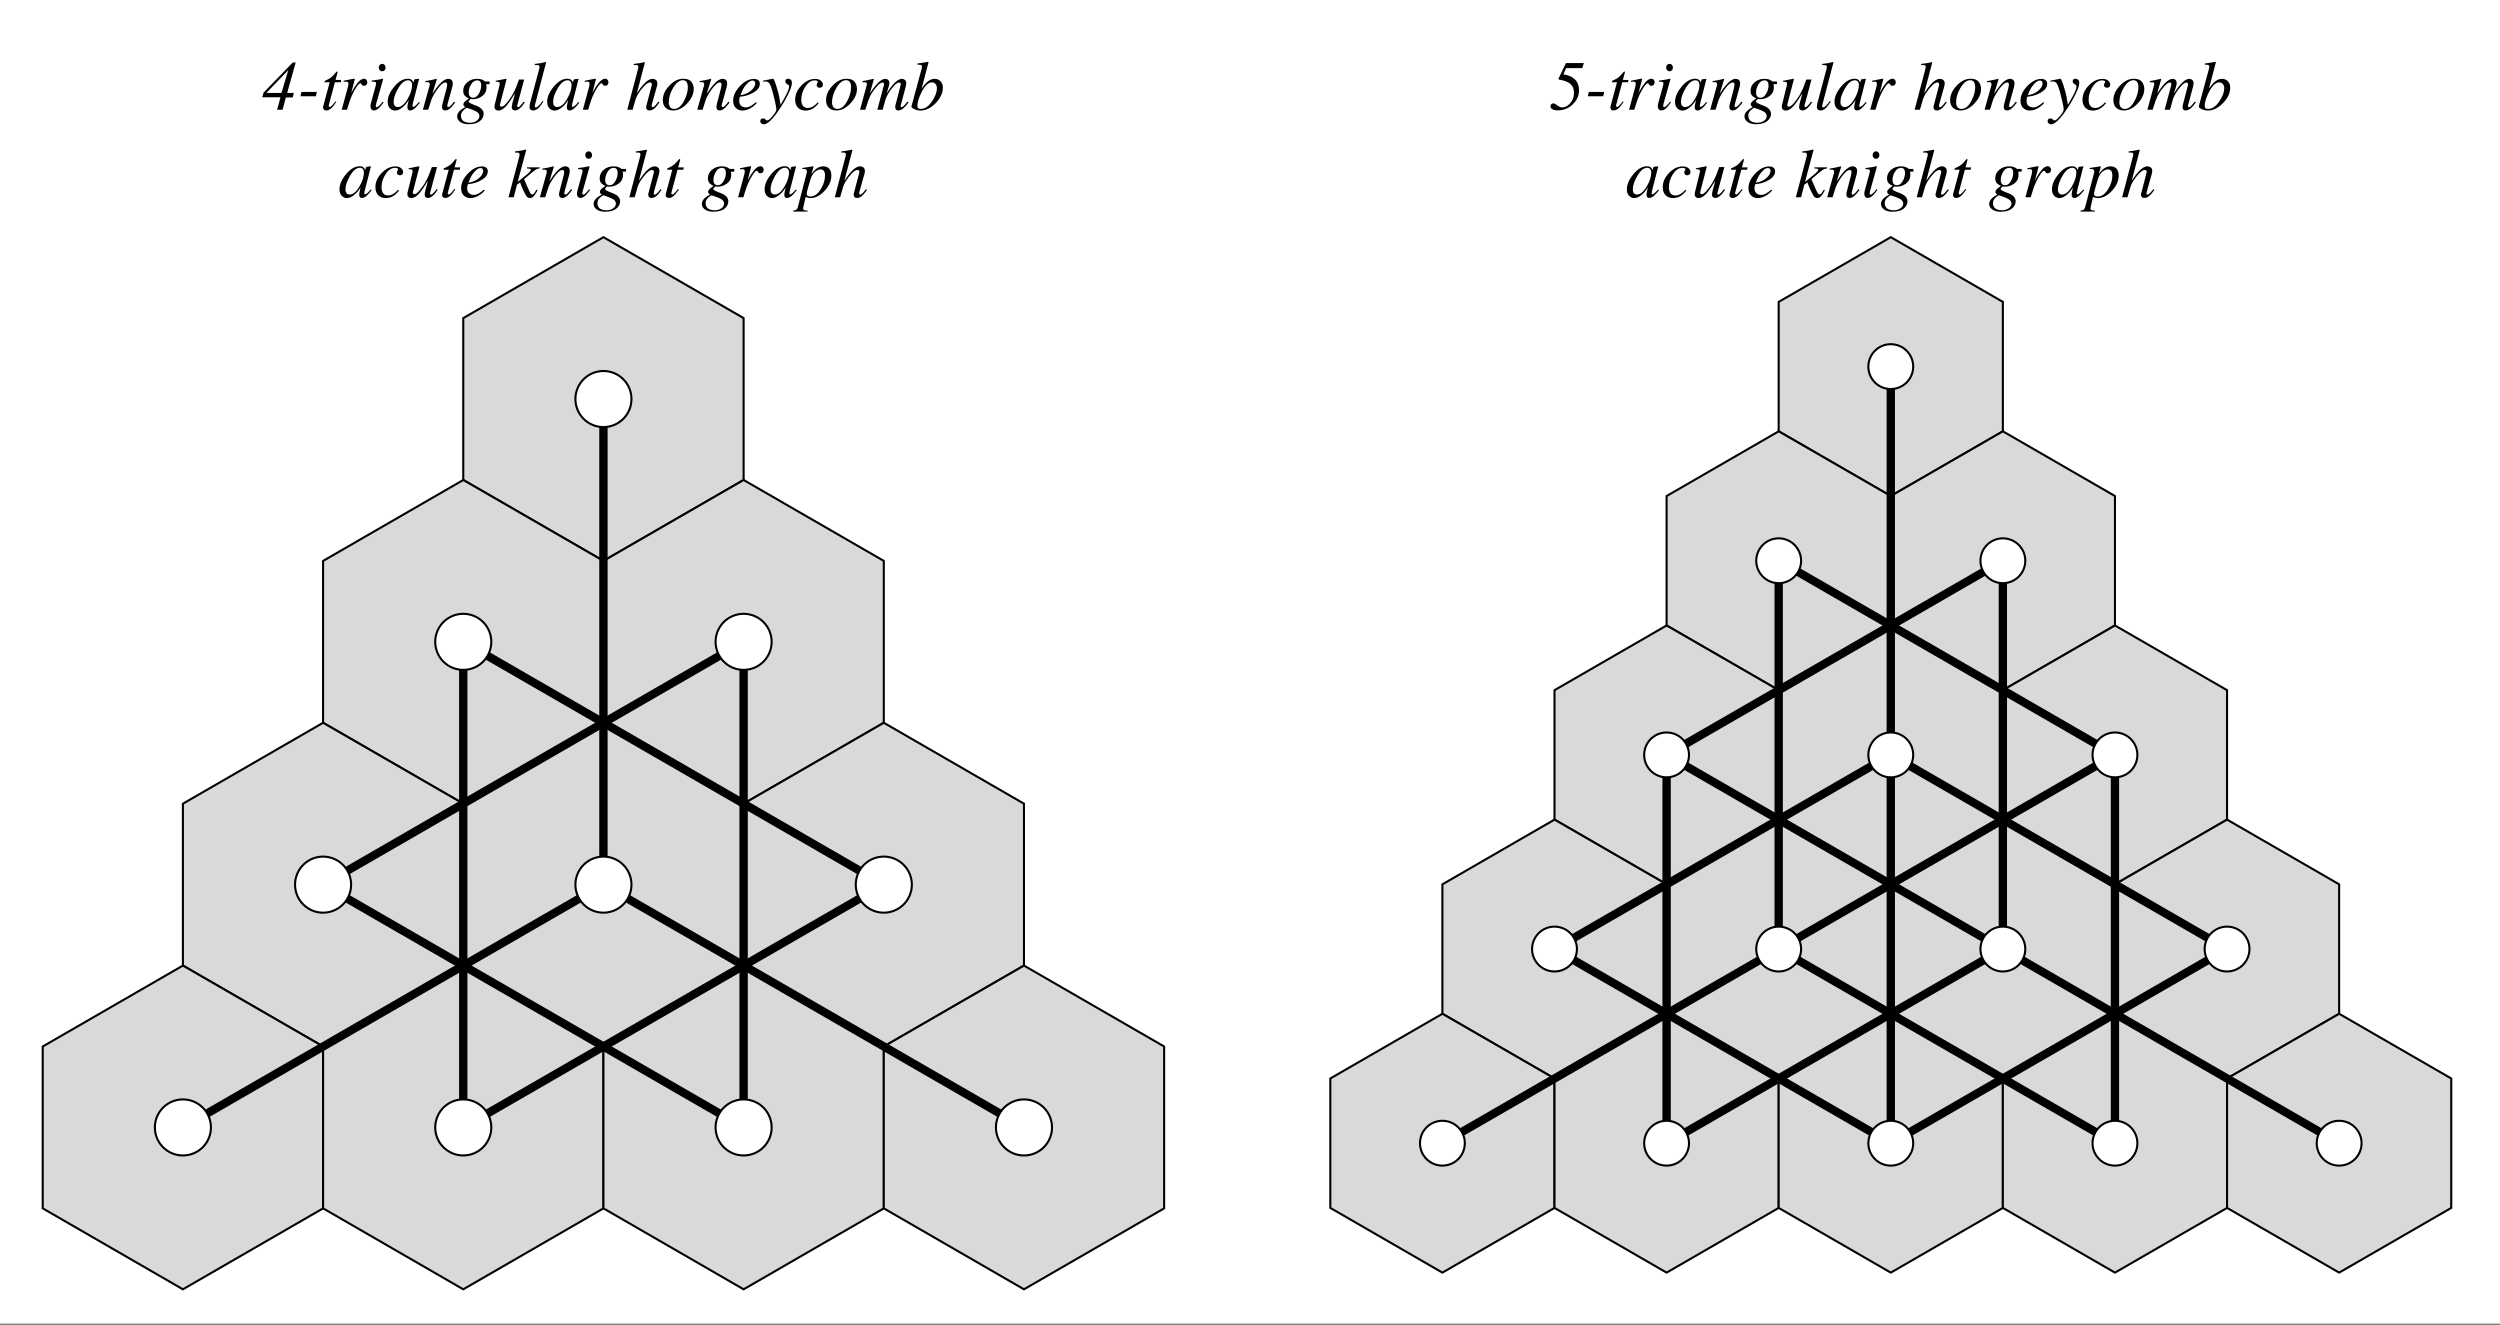 <?xml version="1.0" encoding="UTF-8"?>
<svg xmlns="http://www.w3.org/2000/svg" xmlns:xlink="http://www.w3.org/1999/xlink" width="432" height="229" viewBox="0 0 432 229">
<rect x="0" y="0" width="432" height="229" fill="#808080" stroke="none"/>
<defs>
<g>
<g id="glyph-0-0">
<path d="M -0.109 0 L -0.109 -7.891 L 9.281 -7.891 L 9.281 0 Z M 8.188 -1.094 L 8.188 -6.797 L 0.969 -6.797 L 0.969 -1.094 Z M 8.188 -1.094 "/>
</g>
<g id="glyph-0-1">
<path d="M 5.297 -8.172 L 5.797 -8.172 L 4.328 -2.906 L 5.469 -2.906 L 5.297 -2.125 L 4.094 -2.125 L 3.531 0 L 2.594 0 L 3.172 -2.156 L 0.016 -2.156 L 0.25 -2.969 Z M 4.5 -6.797 L 4.469 -6.797 L 0.781 -2.969 L 0.781 -2.906 L 3.344 -2.906 Z M 4.5 -6.797 "/>
</g>
<g id="glyph-0-2">
<path d="M 0.75 -3.078 L 3.406 -3.078 L 3.234 -2.328 L 0.578 -2.328 Z M 0.75 -3.078 "/>
</g>
<g id="glyph-0-3">
<path d="M 0.453 -0.391 C 0.453 -0.422 0.453 -0.457 0.453 -0.5 C 0.461 -0.539 0.473 -0.582 0.484 -0.625 L 1.594 -4.75 L 0.703 -4.75 C 0.703 -4.852 0.707 -4.922 0.719 -4.953 C 0.738 -4.984 0.781 -5.008 0.844 -5.031 C 1.238 -5.207 1.547 -5.375 1.766 -5.531 C 1.984 -5.688 2.281 -5.988 2.656 -6.438 L 2.75 -6.547 C 2.758 -6.566 2.773 -6.582 2.797 -6.594 C 2.816 -6.602 2.836 -6.609 2.859 -6.609 C 2.891 -6.598 2.914 -6.586 2.938 -6.578 C 2.945 -6.547 2.953 -6.52 2.953 -6.5 C 2.953 -6.477 2.953 -6.457 2.953 -6.438 L 2.609 -5.156 L 3.578 -5.156 L 3.5 -4.75 L 2.5 -4.75 L 1.438 -0.781 C 1.414 -0.707 1.422 -0.641 1.453 -0.578 C 1.484 -0.516 1.539 -0.484 1.625 -0.484 C 1.719 -0.484 1.859 -0.582 2.047 -0.781 C 2.148 -0.895 2.332 -1.113 2.594 -1.438 L 2.734 -1.359 L 2.656 -1.234 C 2.32 -0.723 2.023 -0.367 1.766 -0.172 C 1.504 0.023 1.258 0.125 1.031 0.125 C 0.82 0.125 0.672 0.07 0.578 -0.031 C 0.492 -0.133 0.453 -0.254 0.453 -0.391 Z M 0.453 -0.391 "/>
</g>
<g id="glyph-0-4">
<path d="M 2.469 -5.375 C 2.5 -5.375 2.52 -5.363 2.531 -5.344 C 2.551 -5.32 2.562 -5.297 2.562 -5.266 C 2.551 -5.223 2.547 -5.191 2.547 -5.172 L 1.953 -2.891 L 2.078 -3.141 C 2.367 -3.703 2.703 -4.211 3.078 -4.672 C 3.461 -5.129 3.82 -5.359 4.156 -5.359 C 4.344 -5.359 4.484 -5.297 4.578 -5.172 C 4.68 -5.047 4.734 -4.906 4.734 -4.75 C 4.734 -4.57 4.68 -4.426 4.578 -4.312 C 4.484 -4.195 4.348 -4.141 4.172 -4.141 C 4.047 -4.141 3.953 -4.16 3.891 -4.203 C 3.828 -4.254 3.781 -4.312 3.75 -4.375 L 3.672 -4.5 C 3.66 -4.531 3.645 -4.551 3.625 -4.562 C 3.602 -4.57 3.578 -4.578 3.547 -4.578 C 3.391 -4.578 3.164 -4.363 2.875 -3.938 C 2.582 -3.508 2.328 -3.047 2.109 -2.547 C 1.961 -2.242 1.805 -1.844 1.641 -1.344 C 1.535 -1.031 1.395 -0.582 1.219 0 L 0.312 0 L 1.281 -3.562 C 1.344 -3.758 1.391 -3.938 1.422 -4.094 C 1.453 -4.258 1.469 -4.395 1.469 -4.5 C 1.469 -4.613 1.438 -4.703 1.375 -4.766 C 1.32 -4.828 1.223 -4.859 1.078 -4.859 C 1.023 -4.859 0.961 -4.852 0.891 -4.844 C 0.828 -4.844 0.742 -4.836 0.641 -4.828 L 0.641 -5.016 L 0.875 -5.062 C 1.188 -5.125 1.523 -5.191 1.891 -5.266 C 2.254 -5.336 2.445 -5.375 2.469 -5.375 Z M 2.469 -5.375 "/>
</g>
<g id="glyph-0-5">
<path d="M 2.594 -6.641 C 2.438 -6.641 2.301 -6.703 2.188 -6.828 C 2.07 -6.953 2.016 -7.102 2.016 -7.281 C 2.016 -7.469 2.07 -7.625 2.188 -7.75 C 2.301 -7.875 2.438 -7.938 2.594 -7.938 C 2.758 -7.938 2.898 -7.875 3.016 -7.75 C 3.129 -7.625 3.188 -7.469 3.188 -7.281 C 3.188 -7.102 3.129 -6.953 3.016 -6.828 C 2.898 -6.703 2.758 -6.641 2.594 -6.641 Z M 2.734 -5.344 C 2.766 -5.332 2.773 -5.316 2.766 -5.297 L 1.578 -1.094 C 1.523 -0.863 1.5 -0.727 1.5 -0.688 C 1.5 -0.625 1.508 -0.57 1.531 -0.531 C 1.551 -0.477 1.598 -0.453 1.672 -0.453 C 1.805 -0.453 1.984 -0.57 2.203 -0.812 C 2.336 -0.945 2.5 -1.145 2.688 -1.406 L 2.844 -1.266 L 2.781 -1.188 C 2.488 -0.77 2.242 -0.473 2.047 -0.297 C 1.742 -0.016 1.445 0.125 1.156 0.125 C 0.988 0.125 0.848 0.055 0.734 -0.078 C 0.629 -0.223 0.578 -0.391 0.578 -0.578 C 0.578 -0.691 0.582 -0.789 0.594 -0.875 C 0.613 -0.969 0.645 -1.094 0.688 -1.25 L 1.516 -4.297 C 1.523 -4.336 1.531 -4.379 1.531 -4.422 C 1.539 -4.461 1.547 -4.504 1.547 -4.547 C 1.547 -4.68 1.492 -4.766 1.391 -4.797 C 1.285 -4.836 1.082 -4.859 0.781 -4.859 L 0.781 -5.047 C 1.102 -5.086 1.336 -5.117 1.484 -5.141 C 1.629 -5.16 1.773 -5.18 1.922 -5.203 C 2.109 -5.234 2.285 -5.27 2.453 -5.312 C 2.617 -5.352 2.711 -5.363 2.734 -5.344 Z M 2.734 -5.344 "/>
</g>
<g id="glyph-0-6">
<path d="M 4.406 -4.266 C 4.406 -4.547 4.336 -4.754 4.203 -4.891 C 4.078 -5.023 3.922 -5.094 3.734 -5.094 C 3.098 -5.094 2.504 -4.598 1.953 -3.609 C 1.461 -2.742 1.219 -2 1.219 -1.375 C 1.219 -1.062 1.285 -0.832 1.422 -0.688 C 1.555 -0.539 1.727 -0.469 1.938 -0.469 C 2.531 -0.469 3.102 -0.945 3.656 -1.906 C 4.156 -2.781 4.406 -3.566 4.406 -4.266 Z M 3.672 -5.359 C 3.984 -5.359 4.223 -5.273 4.391 -5.109 C 4.473 -5.023 4.539 -4.91 4.594 -4.766 L 4.625 -4.688 L 4.766 -5.141 C 4.773 -5.191 4.785 -5.223 4.797 -5.234 C 4.805 -5.254 4.836 -5.266 4.891 -5.266 L 5.547 -5.344 C 5.586 -5.344 5.609 -5.336 5.609 -5.328 C 5.617 -5.316 5.617 -5.289 5.609 -5.25 C 5.598 -5.195 5.586 -5.156 5.578 -5.125 C 5.566 -5.102 5.551 -5.062 5.531 -5 L 5 -2.891 C 4.875 -2.43 4.77 -2.035 4.688 -1.703 C 4.539 -1.098 4.469 -0.75 4.469 -0.656 C 4.469 -0.602 4.484 -0.562 4.516 -0.531 C 4.547 -0.508 4.582 -0.5 4.625 -0.5 C 4.664 -0.5 4.707 -0.508 4.75 -0.531 C 4.789 -0.562 4.836 -0.598 4.891 -0.641 L 5 -0.719 C 5.031 -0.75 5.062 -0.781 5.094 -0.812 C 5.133 -0.852 5.188 -0.906 5.25 -0.969 L 5.609 -1.344 L 5.75 -1.219 C 5.344 -0.695 5.016 -0.344 4.766 -0.156 C 4.516 0.027 4.281 0.125 4.062 0.125 C 3.914 0.125 3.801 0.078 3.719 -0.016 C 3.633 -0.117 3.594 -0.25 3.594 -0.406 C 3.594 -0.551 3.617 -0.754 3.672 -1.016 C 3.723 -1.285 3.773 -1.508 3.828 -1.688 C 3.754 -1.57 3.633 -1.398 3.469 -1.172 C 3.301 -0.941 3.098 -0.723 2.859 -0.516 C 2.566 -0.254 2.289 -0.07 2.031 0.031 C 1.82 0.102 1.625 0.141 1.438 0.141 C 1.125 0.141 0.836 0.008 0.578 -0.25 C 0.316 -0.52 0.188 -0.895 0.188 -1.375 C 0.188 -2.195 0.555 -3.055 1.297 -3.953 C 2.055 -4.891 2.848 -5.359 3.672 -5.359 Z M 3.672 -5.359 "/>
</g>
<g id="glyph-0-7">
<path d="M 0.219 0 L 1.234 -3.656 C 1.328 -3.957 1.379 -4.141 1.391 -4.203 C 1.398 -4.273 1.406 -4.348 1.406 -4.422 C 1.406 -4.535 1.375 -4.625 1.312 -4.688 C 1.25 -4.75 1.125 -4.781 0.938 -4.781 C 0.883 -4.781 0.832 -4.773 0.781 -4.766 C 0.738 -4.766 0.691 -4.758 0.641 -4.75 L 0.641 -4.953 C 0.898 -4.992 1.082 -5.023 1.188 -5.047 C 1.301 -5.066 1.422 -5.086 1.547 -5.109 L 2.594 -5.344 C 2.625 -5.332 2.641 -5.316 2.641 -5.297 L 1.859 -2.75 C 2.336 -3.488 2.738 -4.035 3.062 -4.391 C 3.633 -5.023 4.145 -5.344 4.594 -5.344 C 4.758 -5.344 4.906 -5.312 5.031 -5.25 C 5.27 -5.113 5.391 -4.879 5.391 -4.547 C 5.391 -4.453 5.379 -4.352 5.359 -4.25 C 5.348 -4.145 5.328 -4.035 5.297 -3.922 L 4.516 -1.094 C 4.504 -1.031 4.488 -0.957 4.469 -0.875 C 4.445 -0.789 4.438 -0.727 4.438 -0.688 C 4.438 -0.633 4.445 -0.582 4.469 -0.531 C 4.5 -0.477 4.547 -0.453 4.609 -0.453 C 4.711 -0.453 4.832 -0.516 4.969 -0.641 C 5.102 -0.766 5.32 -1.02 5.625 -1.406 L 5.797 -1.25 C 5.473 -0.82 5.219 -0.52 5.031 -0.344 C 4.707 -0.031 4.395 0.125 4.094 0.125 C 3.957 0.125 3.828 0.082 3.703 0 C 3.586 -0.094 3.531 -0.254 3.531 -0.484 C 3.531 -0.547 3.535 -0.613 3.547 -0.688 C 3.555 -0.77 3.566 -0.836 3.578 -0.891 L 4.328 -3.766 C 4.359 -3.922 4.379 -4.047 4.391 -4.141 C 4.41 -4.242 4.422 -4.316 4.422 -4.359 C 4.422 -4.453 4.395 -4.535 4.344 -4.609 C 4.301 -4.68 4.223 -4.719 4.109 -4.719 C 3.816 -4.719 3.445 -4.445 3 -3.906 C 2.738 -3.594 2.473 -3.211 2.203 -2.766 C 1.992 -2.422 1.828 -2.086 1.703 -1.766 C 1.586 -1.441 1.398 -0.852 1.141 0 Z M 0.219 0 "/>
</g>
<g id="glyph-0-8">
<path d="M 2.094 -3.031 C 2.094 -2.781 2.129 -2.582 2.203 -2.438 C 2.328 -2.195 2.555 -2.078 2.891 -2.078 C 3.242 -2.078 3.555 -2.301 3.828 -2.75 C 4.109 -3.207 4.25 -3.707 4.25 -4.25 C 4.25 -4.508 4.191 -4.711 4.078 -4.859 C 3.961 -5.004 3.789 -5.078 3.562 -5.078 C 3.125 -5.078 2.77 -4.844 2.5 -4.375 C 2.227 -3.906 2.094 -3.457 2.094 -3.031 Z M 2.297 2.25 C 2.766 2.25 3.156 2.133 3.469 1.906 C 3.781 1.688 3.938 1.422 3.938 1.109 C 3.938 0.867 3.852 0.672 3.688 0.516 C 3.602 0.422 3.461 0.328 3.266 0.234 C 3.109 0.148 2.836 0.035 2.453 -0.109 C 2.066 -0.254 1.848 -0.328 1.797 -0.328 C 1.691 -0.328 1.488 -0.191 1.188 0.078 C 0.895 0.348 0.75 0.66 0.75 1.016 C 0.75 1.535 0.973 1.895 1.422 2.094 C 1.66 2.195 1.953 2.25 2.297 2.25 Z M 0.094 1.156 C 0.094 0.863 0.207 0.582 0.438 0.312 C 0.664 0.051 1.023 -0.207 1.516 -0.469 C 1.41 -0.531 1.328 -0.598 1.266 -0.672 C 1.203 -0.742 1.172 -0.832 1.172 -0.938 C 1.172 -1.102 1.285 -1.289 1.516 -1.5 C 1.641 -1.613 1.844 -1.77 2.125 -1.969 C 1.875 -2.062 1.656 -2.195 1.469 -2.375 C 1.25 -2.602 1.141 -2.898 1.141 -3.266 C 1.141 -3.859 1.375 -4.352 1.844 -4.75 C 2.312 -5.145 2.883 -5.344 3.562 -5.344 C 3.926 -5.344 4.227 -5.285 4.469 -5.172 C 4.719 -5.055 4.863 -4.961 4.906 -4.891 L 5.703 -4.891 L 5.703 -4.422 L 5.109 -4.422 C 5.129 -4.336 5.145 -4.258 5.156 -4.188 C 5.164 -4.113 5.172 -4.016 5.172 -3.891 C 5.172 -3.242 4.926 -2.738 4.438 -2.375 C 3.945 -2.008 3.414 -1.828 2.844 -1.828 C 2.781 -1.828 2.723 -1.828 2.672 -1.828 C 2.617 -1.836 2.555 -1.852 2.484 -1.875 C 2.422 -1.875 2.344 -1.816 2.25 -1.703 C 2.133 -1.586 2.078 -1.484 2.078 -1.391 C 2.078 -1.254 2.516 -1.023 3.391 -0.703 C 4.242 -0.379 4.672 0.094 4.672 0.719 C 4.672 1.195 4.453 1.613 4.016 1.969 C 3.586 2.32 2.938 2.5 2.062 2.5 C 1.457 2.5 0.977 2.367 0.625 2.109 C 0.27 1.848 0.094 1.531 0.094 1.156 Z M 0.094 1.156 "/>
</g>
<g id="glyph-0-9">
<path d="M 1.375 -4.266 C 1.383 -4.305 1.391 -4.344 1.391 -4.375 C 1.398 -4.406 1.406 -4.438 1.406 -4.469 C 1.406 -4.645 1.352 -4.75 1.25 -4.781 C 1.156 -4.82 0.973 -4.844 0.703 -4.844 L 0.703 -5 L 2.5 -5.359 C 2.52 -5.359 2.535 -5.348 2.547 -5.328 C 2.566 -5.305 2.578 -5.285 2.578 -5.266 L 2.562 -5.188 L 1.516 -1.172 C 1.484 -1.078 1.461 -1 1.453 -0.938 C 1.441 -0.883 1.438 -0.848 1.438 -0.828 C 1.438 -0.734 1.461 -0.66 1.516 -0.609 C 1.566 -0.555 1.633 -0.531 1.719 -0.531 C 1.945 -0.531 2.234 -0.738 2.578 -1.156 C 2.93 -1.57 3.242 -2 3.516 -2.438 C 3.754 -2.844 3.977 -3.285 4.188 -3.766 C 4.312 -4.078 4.492 -4.562 4.734 -5.219 L 5.625 -5.219 L 4.5 -1.031 C 4.477 -0.957 4.457 -0.883 4.438 -0.812 C 4.426 -0.75 4.422 -0.695 4.422 -0.656 C 4.422 -0.602 4.43 -0.555 4.453 -0.516 C 4.484 -0.473 4.531 -0.453 4.594 -0.453 C 4.645 -0.453 4.703 -0.473 4.766 -0.516 C 4.828 -0.566 4.906 -0.641 5 -0.734 C 5.051 -0.773 5.133 -0.867 5.25 -1.016 C 5.312 -1.098 5.414 -1.227 5.562 -1.406 L 5.734 -1.297 C 5.555 -0.992 5.367 -0.738 5.172 -0.531 C 4.773 -0.094 4.41 0.125 4.078 0.125 C 3.91 0.125 3.77 0.078 3.656 -0.016 C 3.539 -0.109 3.484 -0.254 3.484 -0.453 C 3.484 -0.555 3.492 -0.664 3.516 -0.781 C 3.535 -0.906 3.566 -1.047 3.609 -1.203 C 3.68 -1.484 3.773 -1.828 3.891 -2.234 L 4.016 -2.734 L 3.969 -2.734 C 3.426 -1.836 3 -1.203 2.688 -0.828 C 2.156 -0.18 1.645 0.141 1.156 0.141 C 1.031 0.141 0.914 0.109 0.812 0.047 C 0.602 -0.055 0.5 -0.25 0.5 -0.531 C 0.5 -0.613 0.504 -0.68 0.516 -0.734 C 0.523 -0.785 0.539 -0.859 0.562 -0.953 Z M 1.375 -4.266 "/>
</g>
<g id="glyph-0-10">
<path d="M 2.203 -7.156 C 2.211 -7.207 2.219 -7.258 2.219 -7.312 C 2.227 -7.363 2.234 -7.406 2.234 -7.438 C 2.234 -7.57 2.176 -7.656 2.062 -7.688 C 1.957 -7.719 1.742 -7.727 1.422 -7.719 L 1.422 -7.922 C 1.598 -7.941 1.801 -7.969 2.031 -8 C 2.258 -8.031 2.41 -8.051 2.484 -8.062 C 2.703 -8.102 2.973 -8.164 3.297 -8.25 C 3.316 -8.25 3.344 -8.227 3.375 -8.188 L 1.516 -1.094 C 1.473 -0.914 1.445 -0.805 1.438 -0.766 C 1.426 -0.734 1.422 -0.703 1.422 -0.672 C 1.422 -0.598 1.43 -0.535 1.453 -0.484 C 1.484 -0.43 1.539 -0.406 1.625 -0.406 C 1.758 -0.406 1.941 -0.531 2.172 -0.781 C 2.398 -1.031 2.594 -1.273 2.75 -1.516 L 2.906 -1.406 C 2.57 -0.906 2.312 -0.555 2.125 -0.359 C 1.789 -0.035 1.461 0.125 1.141 0.125 C 0.992 0.125 0.863 0.094 0.75 0.031 C 0.582 -0.082 0.5 -0.266 0.5 -0.516 C 0.5 -0.617 0.516 -0.754 0.547 -0.922 C 0.566 -1.016 0.594 -1.125 0.625 -1.25 Z M 2.203 -7.156 "/>
</g>
<g id="glyph-0-11">
<path d="M 1.344 -7.922 C 1.594 -7.953 1.797 -7.977 1.953 -8 C 2.109 -8.02 2.242 -8.039 2.359 -8.062 C 2.816 -8.156 3.062 -8.203 3.094 -8.203 C 3.133 -8.211 3.164 -8.219 3.188 -8.219 C 3.238 -8.195 3.266 -8.172 3.266 -8.141 L 1.875 -2.859 C 2.363 -3.598 2.77 -4.133 3.094 -4.469 C 3.645 -5.051 4.148 -5.344 4.609 -5.344 C 4.797 -5.344 4.977 -5.281 5.156 -5.156 C 5.332 -5.039 5.422 -4.828 5.422 -4.516 C 5.422 -4.441 5.41 -4.344 5.391 -4.219 C 5.367 -4.102 5.344 -4.004 5.312 -3.922 L 4.516 -1.094 C 4.492 -1.008 4.473 -0.93 4.453 -0.859 C 4.441 -0.785 4.438 -0.719 4.438 -0.656 C 4.438 -0.594 4.453 -0.539 4.484 -0.5 C 4.516 -0.469 4.562 -0.453 4.625 -0.453 C 4.738 -0.453 4.879 -0.539 5.047 -0.719 C 5.148 -0.82 5.344 -1.051 5.625 -1.406 L 5.781 -1.266 C 5.5 -0.859 5.266 -0.562 5.078 -0.375 C 4.734 -0.039 4.391 0.125 4.047 0.125 C 3.879 0.125 3.742 0.078 3.641 -0.016 C 3.535 -0.117 3.484 -0.258 3.484 -0.438 C 3.484 -0.488 3.484 -0.535 3.484 -0.578 C 3.492 -0.629 3.508 -0.68 3.531 -0.734 L 4.438 -4.203 C 4.445 -4.234 4.453 -4.266 4.453 -4.297 C 4.461 -4.328 4.469 -4.363 4.469 -4.406 C 4.469 -4.5 4.438 -4.57 4.375 -4.625 C 4.312 -4.688 4.234 -4.719 4.141 -4.719 C 3.867 -4.719 3.531 -4.504 3.125 -4.078 C 2.727 -3.648 2.395 -3.219 2.125 -2.781 C 1.938 -2.469 1.789 -2.172 1.688 -1.891 C 1.594 -1.617 1.41 -0.988 1.141 0 L 0.219 0 L 2.109 -7.156 C 2.117 -7.207 2.125 -7.25 2.125 -7.281 C 2.133 -7.32 2.141 -7.359 2.141 -7.391 C 2.141 -7.555 2.082 -7.656 1.969 -7.688 C 1.863 -7.727 1.656 -7.738 1.344 -7.719 Z M 1.344 -7.922 "/>
</g>
<g id="glyph-0-12">
<path d="M 1.344 -1.266 C 1.344 -0.941 1.422 -0.672 1.578 -0.453 C 1.742 -0.242 1.984 -0.141 2.297 -0.141 C 2.941 -0.141 3.516 -0.625 4.016 -1.594 C 4.43 -2.414 4.641 -3.176 4.641 -3.875 C 4.641 -4.176 4.602 -4.414 4.531 -4.594 C 4.395 -4.938 4.145 -5.109 3.781 -5.109 C 3.176 -5.109 2.609 -4.656 2.078 -3.75 C 1.586 -2.906 1.344 -2.078 1.344 -1.266 Z M 3.844 -5.359 C 4.508 -5.359 4.977 -5.18 5.25 -4.828 C 5.52 -4.473 5.656 -4.055 5.656 -3.578 C 5.656 -2.742 5.285 -1.926 4.547 -1.125 C 3.785 -0.289 2.973 0.125 2.109 0.125 C 1.566 0.125 1.129 -0.031 0.797 -0.344 C 0.473 -0.656 0.312 -1.098 0.312 -1.672 C 0.312 -2.535 0.68 -3.359 1.422 -4.141 C 2.172 -4.953 2.977 -5.359 3.844 -5.359 Z M 3.844 -5.359 "/>
</g>
<g id="glyph-0-13">
<path d="M 0.375 -1.562 C 0.375 -2.438 0.77 -3.285 1.562 -4.109 C 2.344 -4.922 3.145 -5.328 3.969 -5.328 C 4.281 -5.328 4.523 -5.254 4.703 -5.109 C 4.891 -4.973 4.984 -4.766 4.984 -4.484 C 4.984 -3.922 4.648 -3.438 3.984 -3.031 C 3.316 -2.625 2.617 -2.379 1.891 -2.297 L 1.547 -2.25 C 1.492 -2.082 1.457 -1.953 1.438 -1.859 C 1.426 -1.766 1.422 -1.645 1.422 -1.5 C 1.422 -1.156 1.531 -0.883 1.75 -0.688 C 1.977 -0.5 2.25 -0.406 2.562 -0.406 C 2.852 -0.406 3.164 -0.504 3.5 -0.703 C 3.688 -0.816 3.961 -1.02 4.328 -1.312 L 4.469 -1.172 C 4.289 -0.953 4.039 -0.723 3.719 -0.484 C 3.125 -0.066 2.535 0.141 1.953 0.141 C 1.535 0.141 1.164 -0.004 0.844 -0.297 C 0.531 -0.586 0.375 -1.008 0.375 -1.562 Z M 1.641 -2.516 C 2.391 -2.629 3 -2.895 3.469 -3.312 C 3.945 -3.727 4.188 -4.145 4.188 -4.562 C 4.188 -4.707 4.148 -4.82 4.078 -4.906 C 4.004 -5 3.898 -5.047 3.766 -5.047 C 3.504 -5.047 3.25 -4.938 3 -4.719 C 2.758 -4.5 2.539 -4.254 2.344 -3.984 C 2.133 -3.66 1.969 -3.348 1.844 -3.047 C 1.781 -2.891 1.711 -2.711 1.641 -2.516 Z M 1.641 -2.516 "/>
</g>
<g id="glyph-0-14">
<path d="M -0.312 1.953 C -0.312 1.828 -0.27 1.719 -0.188 1.625 C -0.113 1.539 -0.004 1.5 0.141 1.5 C 0.242 1.5 0.332 1.516 0.406 1.547 C 0.477 1.586 0.555 1.645 0.641 1.719 L 0.719 1.781 C 0.75 1.801 0.773 1.816 0.797 1.828 C 0.828 1.836 0.863 1.844 0.906 1.844 C 1.094 1.844 1.398 1.586 1.828 1.078 C 2.254 0.566 2.469 0.191 2.469 -0.047 C 2.469 -0.266 2.395 -0.695 2.25 -1.344 C 2.102 -1.988 1.961 -2.562 1.828 -3.062 C 1.629 -3.77 1.453 -4.25 1.297 -4.5 C 1.141 -4.758 0.906 -4.891 0.594 -4.891 C 0.57 -4.891 0.531 -4.883 0.469 -4.875 C 0.414 -4.863 0.316 -4.852 0.172 -4.844 L 0.172 -5.031 L 1.797 -5.344 L 1.906 -5.359 C 2.008 -5.367 2.203 -4.926 2.484 -4.031 C 2.734 -3.219 2.891 -2.629 2.953 -2.266 L 3.188 -0.859 C 3.602 -1.555 3.906 -2.086 4.094 -2.453 C 4.477 -3.18 4.672 -3.691 4.672 -3.984 C 4.672 -4.055 4.656 -4.125 4.625 -4.188 C 4.602 -4.25 4.551 -4.305 4.469 -4.359 L 4.359 -4.406 C 4.297 -4.438 4.223 -4.492 4.141 -4.578 C 4.055 -4.672 4.016 -4.789 4.016 -4.938 C 4.016 -5.051 4.051 -5.148 4.125 -5.234 C 4.207 -5.316 4.328 -5.359 4.484 -5.359 C 4.68 -5.359 4.844 -5.301 4.969 -5.188 C 5.094 -5.07 5.156 -4.875 5.156 -4.594 C 5.156 -4.176 4.922 -3.5 4.453 -2.562 C 4.098 -1.852 3.703 -1.16 3.266 -0.484 C 2.723 0.348 2.254 0.988 1.859 1.438 C 1.234 2.156 0.711 2.516 0.297 2.516 C 0.141 2.516 0 2.461 -0.125 2.359 C -0.25 2.266 -0.312 2.129 -0.312 1.953 Z M -0.312 1.953 "/>
</g>
<g id="glyph-0-15">
<path d="M 3.781 -5.328 C 4.258 -5.328 4.602 -5.219 4.812 -5 C 5.031 -4.789 5.141 -4.582 5.141 -4.375 C 5.141 -4.188 5.082 -4.039 4.969 -3.938 C 4.863 -3.844 4.734 -3.797 4.578 -3.797 C 4.43 -3.797 4.305 -3.836 4.203 -3.922 C 4.109 -4.016 4.062 -4.129 4.062 -4.266 C 4.062 -4.367 4.094 -4.477 4.156 -4.594 C 4.227 -4.707 4.266 -4.785 4.266 -4.828 C 4.266 -4.898 4.223 -4.957 4.141 -5 C 4.055 -5.051 3.926 -5.078 3.75 -5.078 C 3.125 -5.078 2.578 -4.719 2.109 -4 C 1.641 -3.281 1.406 -2.523 1.406 -1.734 C 1.406 -1.285 1.5 -0.938 1.688 -0.688 C 1.875 -0.438 2.16 -0.312 2.547 -0.312 C 2.848 -0.312 3.141 -0.395 3.422 -0.562 C 3.703 -0.738 3.961 -0.961 4.203 -1.234 L 4.25 -1.281 L 4.422 -1.156 C 4.148 -0.801 3.883 -0.531 3.625 -0.344 C 3.176 -0.02 2.676 0.141 2.125 0.141 C 1.594 0.141 1.16 -0.023 0.828 -0.359 C 0.504 -0.703 0.344 -1.16 0.344 -1.734 C 0.344 -2.629 0.707 -3.453 1.438 -4.203 C 2.156 -4.953 2.938 -5.328 3.781 -5.328 Z M 3.781 -5.328 "/>
</g>
<g id="glyph-0-16">
<path d="M 4.5 -5.344 C 4.656 -5.344 4.797 -5.301 4.922 -5.219 C 5.109 -5.082 5.203 -4.867 5.203 -4.578 C 5.203 -4.441 5.164 -4.254 5.094 -4.016 C 5.031 -3.773 4.914 -3.391 4.75 -2.859 C 5.188 -3.535 5.562 -4.047 5.875 -4.391 C 6.445 -5.023 6.953 -5.344 7.391 -5.344 C 7.578 -5.344 7.742 -5.281 7.891 -5.156 C 8.047 -5.031 8.125 -4.828 8.125 -4.547 C 8.125 -4.461 8.086 -4.254 8.016 -3.922 L 7.156 -0.703 C 7.133 -0.648 7.133 -0.594 7.156 -0.531 C 7.188 -0.477 7.242 -0.453 7.328 -0.453 C 7.391 -0.453 7.445 -0.469 7.5 -0.5 C 7.562 -0.539 7.633 -0.602 7.719 -0.688 C 7.789 -0.77 7.852 -0.836 7.906 -0.891 C 7.957 -0.953 8.098 -1.125 8.328 -1.406 L 8.516 -1.266 L 8.453 -1.188 C 8.172 -0.781 7.883 -0.457 7.594 -0.219 C 7.301 0.008 7.02 0.125 6.75 0.125 C 6.625 0.125 6.516 0.094 6.422 0.031 C 6.285 -0.07 6.219 -0.242 6.219 -0.484 C 6.219 -0.535 6.223 -0.594 6.234 -0.656 C 6.242 -0.727 6.258 -0.805 6.281 -0.891 L 7.141 -4.203 C 7.148 -4.242 7.156 -4.281 7.156 -4.312 C 7.164 -4.344 7.172 -4.375 7.172 -4.406 C 7.172 -4.5 7.145 -4.57 7.094 -4.625 C 7.039 -4.676 6.977 -4.703 6.906 -4.703 C 6.645 -4.703 6.336 -4.504 5.984 -4.109 C 5.641 -3.711 5.336 -3.312 5.078 -2.906 C 4.836 -2.488 4.664 -2.133 4.562 -1.844 C 4.469 -1.562 4.297 -0.945 4.047 0 L 3.125 0 L 4.25 -4.203 C 4.258 -4.234 4.266 -4.266 4.266 -4.297 C 4.273 -4.336 4.281 -4.375 4.281 -4.406 C 4.281 -4.5 4.258 -4.57 4.219 -4.625 C 4.176 -4.676 4.109 -4.703 4.016 -4.703 C 3.766 -4.703 3.457 -4.492 3.094 -4.078 C 2.727 -3.672 2.43 -3.285 2.203 -2.922 C 1.973 -2.578 1.754 -2.113 1.547 -1.531 C 1.422 -1.176 1.254 -0.664 1.047 0 L 0.141 0 L 1.281 -4.203 C 1.301 -4.242 1.312 -4.281 1.312 -4.312 C 1.32 -4.352 1.328 -4.398 1.328 -4.453 C 1.328 -4.598 1.273 -4.688 1.172 -4.719 C 1.066 -4.75 0.863 -4.758 0.562 -4.75 L 0.562 -4.953 C 0.957 -5.016 1.598 -5.145 2.484 -5.344 L 2.531 -5.297 L 1.844 -2.859 C 2.281 -3.504 2.691 -4.047 3.078 -4.484 C 3.617 -5.055 4.094 -5.344 4.5 -5.344 Z M 4.5 -5.344 "/>
</g>
<g id="glyph-0-17">
<path d="M 2.047 -7.078 C 2.066 -7.16 2.082 -7.238 2.094 -7.312 C 2.102 -7.383 2.109 -7.441 2.109 -7.484 C 2.109 -7.535 2.094 -7.586 2.062 -7.641 C 2.039 -7.691 1.984 -7.727 1.891 -7.75 C 1.859 -7.758 1.812 -7.766 1.75 -7.766 C 1.688 -7.773 1.547 -7.785 1.328 -7.797 L 1.328 -8 C 1.453 -8.02 1.586 -8.035 1.734 -8.047 C 1.879 -8.066 2.082 -8.098 2.344 -8.141 C 2.363 -8.141 2.477 -8.16 2.688 -8.203 C 2.906 -8.254 3.055 -8.281 3.141 -8.281 C 3.16 -8.281 3.18 -8.27 3.203 -8.25 C 3.223 -8.238 3.234 -8.219 3.234 -8.188 L 3.219 -8.109 L 2.047 -3.656 C 2.398 -4.156 2.703 -4.52 2.953 -4.75 C 3.379 -5.145 3.82 -5.344 4.281 -5.344 C 4.719 -5.344 5.066 -5.195 5.328 -4.906 C 5.586 -4.625 5.719 -4.273 5.719 -3.859 C 5.719 -2.879 5.289 -1.961 4.438 -1.109 C 3.602 -0.273 2.742 0.141 1.859 0.141 C 1.453 0.141 1.082 0.051 0.75 -0.125 C 0.406 -0.301 0.25 -0.445 0.281 -0.562 Z M 1.922 -0.141 C 2.617 -0.141 3.27 -0.594 3.875 -1.5 C 4.414 -2.312 4.688 -3.055 4.688 -3.734 C 4.688 -4.035 4.602 -4.273 4.438 -4.453 C 4.281 -4.641 4.082 -4.734 3.844 -4.734 C 3.219 -4.734 2.617 -4.176 2.047 -3.062 C 1.555 -2.094 1.312 -1.285 1.312 -0.641 C 1.312 -0.484 1.359 -0.359 1.453 -0.266 C 1.547 -0.18 1.703 -0.141 1.922 -0.141 Z M 1.922 -0.141 "/>
</g>
<g id="glyph-0-18">
<path d="M 0.172 0 L 2.062 -7.156 C 2.062 -7.195 2.062 -7.234 2.062 -7.266 C 2.07 -7.297 2.078 -7.332 2.078 -7.375 C 2.078 -7.539 2.023 -7.641 1.922 -7.672 C 1.828 -7.711 1.613 -7.727 1.281 -7.719 L 1.281 -7.922 C 1.508 -7.941 1.727 -7.969 1.938 -8 C 2.145 -8.031 2.305 -8.055 2.422 -8.078 C 2.453 -8.086 2.586 -8.117 2.828 -8.172 C 3.066 -8.223 3.195 -8.25 3.219 -8.25 L 3.234 -8.188 L 1.75 -2.641 C 2.633 -3.348 3.234 -3.836 3.547 -4.109 C 3.867 -4.391 4.031 -4.602 4.031 -4.75 C 4.031 -4.844 3.984 -4.898 3.891 -4.922 C 3.805 -4.941 3.629 -4.961 3.359 -4.984 L 3.359 -5.172 L 5.562 -5.172 L 5.562 -4.984 C 5.27 -4.961 5 -4.863 4.75 -4.688 C 4.508 -4.52 3.879 -4 2.859 -3.125 C 3.391 -1.875 3.723 -1.117 3.859 -0.859 C 3.992 -0.609 4.129 -0.484 4.266 -0.484 C 4.379 -0.484 4.504 -0.566 4.641 -0.734 C 4.723 -0.836 4.844 -1.031 5 -1.312 L 5.188 -1.188 C 4.938 -0.727 4.711 -0.391 4.516 -0.172 C 4.328 0.035 4.102 0.141 3.844 0.141 C 3.676 0.141 3.523 0.078 3.391 -0.047 C 3.254 -0.172 3.078 -0.469 2.859 -0.938 C 2.766 -1.125 2.656 -1.352 2.531 -1.625 C 2.414 -1.906 2.297 -2.219 2.172 -2.562 L 1.625 -2.156 L 1.078 0 Z M 0.172 0 "/>
</g>
<g id="glyph-0-19">
<path d="M -0.922 2.297 C -0.691 2.297 -0.516 2.25 -0.391 2.156 C -0.273 2.07 -0.188 1.926 -0.125 1.719 L 1.375 -4.047 C 1.406 -4.18 1.426 -4.281 1.438 -4.344 C 1.445 -4.414 1.453 -4.469 1.453 -4.5 C 1.453 -4.625 1.406 -4.719 1.312 -4.781 C 1.219 -4.852 1.078 -4.891 0.891 -4.891 C 0.848 -4.891 0.805 -4.883 0.766 -4.875 C 0.734 -4.875 0.703 -4.867 0.672 -4.859 L 0.656 -5.062 L 2.531 -5.344 C 2.551 -5.344 2.57 -5.328 2.594 -5.297 C 2.57 -5.242 2.562 -5.203 2.562 -5.172 L 2.234 -4.031 C 2.504 -4.383 2.75 -4.656 2.969 -4.844 C 3.375 -5.176 3.797 -5.344 4.234 -5.344 C 4.68 -5.344 5.031 -5.211 5.281 -4.953 C 5.539 -4.691 5.672 -4.289 5.672 -3.75 C 5.672 -2.82 5.281 -1.941 4.5 -1.109 C 3.719 -0.273 2.91 0.141 2.078 0.141 C 1.91 0.141 1.77 0.125 1.656 0.094 C 1.539 0.062 1.398 0.008 1.234 -0.062 L 1.156 0.281 C 1.062 0.688 0.992 0.977 0.953 1.156 C 0.848 1.602 0.797 1.859 0.797 1.922 C 0.797 2.078 0.848 2.176 0.953 2.219 C 1.055 2.27 1.258 2.301 1.562 2.312 L 1.562 2.484 L -0.922 2.484 Z M 4.578 -3.766 C 4.578 -4.023 4.547 -4.227 4.484 -4.375 C 4.367 -4.664 4.141 -4.812 3.797 -4.812 C 3.516 -4.812 3.203 -4.676 2.859 -4.406 C 2.523 -4.133 2.258 -3.691 2.062 -3.078 C 1.906 -2.586 1.754 -2.07 1.609 -1.531 C 1.473 -0.988 1.406 -0.672 1.406 -0.578 C 1.406 -0.422 1.469 -0.305 1.594 -0.234 C 1.719 -0.16 1.867 -0.125 2.047 -0.125 C 2.734 -0.125 3.344 -0.562 3.875 -1.438 C 4.344 -2.219 4.578 -2.992 4.578 -3.766 Z M 4.578 -3.766 "/>
</g>
<g id="glyph-0-20">
<path d="M 1.422 0.109 C 1.172 0.109 0.938 0.07 0.719 0 C 0.352 -0.113 0.172 -0.316 0.172 -0.609 C 0.172 -0.766 0.223 -0.883 0.328 -0.969 C 0.43 -1.062 0.547 -1.109 0.672 -1.109 C 0.828 -1.109 1.055 -0.988 1.359 -0.75 C 1.672 -0.52 1.938 -0.406 2.156 -0.406 C 2.676 -0.406 3.148 -0.645 3.578 -1.125 C 4.016 -1.602 4.234 -2.203 4.234 -2.922 C 4.234 -3.711 3.93 -4.297 3.328 -4.672 C 2.984 -4.891 2.398 -5.078 1.578 -5.234 L 1.578 -5.422 L 2.844 -8.062 L 5.938 -8.062 L 5.656 -7.188 L 2.875 -7.188 L 2.406 -6.125 C 3.27 -5.988 3.938 -5.691 4.406 -5.234 C 4.875 -4.773 5.109 -4.145 5.109 -3.344 C 5.109 -2.457 4.754 -1.66 4.047 -0.953 C 3.328 -0.242 2.453 0.109 1.422 0.109 Z M 1.422 0.109 "/>
</g>
</g>
</defs>
<path fill-rule="evenodd" fill="rgb(100%, 100%, 100%)" fill-opacity="1" d="M 0 228.719 L 432 228.719 L 432 0 L 0 0 Z M 0 228.719 "/>
<path fill-rule="evenodd" fill="rgb(84.959%, 84.959%, 84.959%)" fill-opacity="1" stroke-width="3.6" stroke-linecap="square" stroke-linejoin="miter" stroke="rgb(0%, 0%, 0%)" stroke-opacity="1" stroke-miterlimit="3.25" d="M 1042.734 1880.156 L 800.508 1740.312 L 800.508 1460.586 L 1042.734 1320.742 L 1284.961 1460.586 L 1284.961 1740.312 Z M 1042.734 1880.156 " transform="matrix(0.1, 0, 0, -0.1, 0, 229)"/>
<path fill-rule="evenodd" fill="rgb(84.959%, 84.959%, 84.959%)" fill-opacity="1" stroke-width="3.6" stroke-linecap="square" stroke-linejoin="miter" stroke="rgb(0%, 0%, 0%)" stroke-opacity="1" stroke-miterlimit="3.25" d="M 800.508 1460.586 L 558.281 1320.742 L 558.281 1041.055 L 800.508 901.211 L 1042.734 1041.055 L 1042.734 1320.742 Z M 800.508 1460.586 " transform="matrix(0.1, 0, 0, -0.1, 0, 229)"/>
<path fill-rule="evenodd" fill="rgb(84.959%, 84.959%, 84.959%)" fill-opacity="1" stroke-width="3.6" stroke-linecap="square" stroke-linejoin="miter" stroke="rgb(0%, 0%, 0%)" stroke-opacity="1" stroke-miterlimit="3.25" d="M 1284.961 1460.586 L 1042.734 1320.742 L 1042.734 1041.055 L 1284.961 901.211 L 1527.188 1041.055 L 1527.188 1320.742 Z M 1284.961 1460.586 " transform="matrix(0.1, 0, 0, -0.1, 0, 229)"/>
<path fill-rule="evenodd" fill="rgb(84.959%, 84.959%, 84.959%)" fill-opacity="1" stroke-width="3.6" stroke-linecap="square" stroke-linejoin="miter" stroke="rgb(0%, 0%, 0%)" stroke-opacity="1" stroke-miterlimit="3.25" d="M 558.281 1041.055 L 316.055 901.211 L 316.055 621.484 L 558.281 481.641 L 800.508 621.484 L 800.508 901.211 Z M 558.281 1041.055 " transform="matrix(0.1, 0, 0, -0.1, 0, 229)"/>
<path fill-rule="evenodd" fill="rgb(84.959%, 84.959%, 84.959%)" fill-opacity="1" stroke-width="3.6" stroke-linecap="square" stroke-linejoin="miter" stroke="rgb(0%, 0%, 0%)" stroke-opacity="1" stroke-miterlimit="3.25" d="M 1042.734 1041.055 L 800.508 901.211 L 800.508 621.484 L 1042.734 481.641 L 1284.961 621.484 L 1284.961 901.211 Z M 1042.734 1041.055 " transform="matrix(0.1, 0, 0, -0.1, 0, 229)"/>
<path fill-rule="evenodd" fill="rgb(84.959%, 84.959%, 84.959%)" fill-opacity="1" stroke-width="3.6" stroke-linecap="square" stroke-linejoin="miter" stroke="rgb(0%, 0%, 0%)" stroke-opacity="1" stroke-miterlimit="3.25" d="M 1527.188 1041.055 L 1284.961 901.211 L 1284.961 621.484 L 1527.188 481.641 L 1769.414 621.484 L 1769.414 901.211 Z M 1527.188 1041.055 " transform="matrix(0.1, 0, 0, -0.1, 0, 229)"/>
<path fill-rule="evenodd" fill="rgb(84.959%, 84.959%, 84.959%)" fill-opacity="1" stroke-width="3.6" stroke-linecap="square" stroke-linejoin="miter" stroke="rgb(0%, 0%, 0%)" stroke-opacity="1" stroke-miterlimit="3.25" d="M 316.055 621.484 L 73.828 481.641 L 73.828 201.953 L 316.055 62.07 L 558.281 201.953 L 558.281 481.641 Z M 316.055 621.484 " transform="matrix(0.1, 0, 0, -0.1, 0, 229)"/>
<path fill-rule="evenodd" fill="rgb(84.959%, 84.959%, 84.959%)" fill-opacity="1" stroke-width="3.6" stroke-linecap="square" stroke-linejoin="miter" stroke="rgb(0%, 0%, 0%)" stroke-opacity="1" stroke-miterlimit="3.25" d="M 800.508 621.484 L 558.281 481.641 L 558.281 201.953 L 800.508 62.07 L 1042.734 201.953 L 1042.734 481.641 Z M 800.508 621.484 " transform="matrix(0.1, 0, 0, -0.1, 0, 229)"/>
<path fill-rule="evenodd" fill="rgb(84.959%, 84.959%, 84.959%)" fill-opacity="1" stroke-width="3.6" stroke-linecap="square" stroke-linejoin="miter" stroke="rgb(0%, 0%, 0%)" stroke-opacity="1" stroke-miterlimit="3.25" d="M 1284.961 621.484 L 1042.734 481.641 L 1042.734 201.953 L 1284.961 62.07 L 1527.188 201.953 L 1527.188 481.641 Z M 1284.961 621.484 " transform="matrix(0.1, 0, 0, -0.1, 0, 229)"/>
<path fill-rule="evenodd" fill="rgb(84.959%, 84.959%, 84.959%)" fill-opacity="1" stroke-width="3.6" stroke-linecap="square" stroke-linejoin="miter" stroke="rgb(0%, 0%, 0%)" stroke-opacity="1" stroke-miterlimit="3.25" d="M 1769.414 621.484 L 1527.188 481.641 L 1527.188 201.953 L 1769.414 62.07 L 2011.641 201.953 L 2011.641 481.641 Z M 1769.414 621.484 " transform="matrix(0.1, 0, 0, -0.1, 0, 229)"/>
<path fill="none" stroke-width="14.4" stroke-linecap="square" stroke-linejoin="miter" stroke="rgb(0%, 0%, 0%)" stroke-opacity="1" stroke-miterlimit="3.25" d="M 1042.734 1600.43 L 1042.734 761.328 " transform="matrix(0.1, 0, 0, -0.1, 0, 229)"/>
<path fill="none" stroke-width="14.4" stroke-linecap="square" stroke-linejoin="miter" stroke="rgb(0%, 0%, 0%)" stroke-opacity="1" stroke-miterlimit="3.25" d="M 800.508 1180.898 L 1527.188 761.328 " transform="matrix(0.1, 0, 0, -0.1, 0, 229)"/>
<path fill="none" stroke-width="14.4" stroke-linecap="square" stroke-linejoin="miter" stroke="rgb(0%, 0%, 0%)" stroke-opacity="1" stroke-miterlimit="3.25" d="M 800.508 1180.898 L 800.508 341.797 " transform="matrix(0.1, 0, 0, -0.1, 0, 229)"/>
<path fill="none" stroke-width="14.4" stroke-linecap="square" stroke-linejoin="miter" stroke="rgb(0%, 0%, 0%)" stroke-opacity="1" stroke-miterlimit="3.25" d="M 1284.961 1180.898 L 558.281 761.328 " transform="matrix(0.1, 0, 0, -0.1, 0, 229)"/>
<path fill="none" stroke-width="14.4" stroke-linecap="square" stroke-linejoin="miter" stroke="rgb(0%, 0%, 0%)" stroke-opacity="1" stroke-miterlimit="3.25" d="M 1284.961 1180.898 L 1284.961 341.797 " transform="matrix(0.1, 0, 0, -0.1, 0, 229)"/>
<path fill="none" stroke-width="14.4" stroke-linecap="square" stroke-linejoin="miter" stroke="rgb(0%, 0%, 0%)" stroke-opacity="1" stroke-miterlimit="3.25" d="M 558.281 761.328 L 1284.961 341.797 " transform="matrix(0.1, 0, 0, -0.1, 0, 229)"/>
<path fill="none" stroke-width="14.4" stroke-linecap="square" stroke-linejoin="miter" stroke="rgb(0%, 0%, 0%)" stroke-opacity="1" stroke-miterlimit="3.25" d="M 1042.734 761.328 L 316.055 341.797 " transform="matrix(0.1, 0, 0, -0.1, 0, 229)"/>
<path fill="none" stroke-width="14.4" stroke-linecap="square" stroke-linejoin="miter" stroke="rgb(0%, 0%, 0%)" stroke-opacity="1" stroke-miterlimit="3.25" d="M 1042.734 761.328 L 1769.414 341.797 " transform="matrix(0.1, 0, 0, -0.1, 0, 229)"/>
<path fill="none" stroke-width="14.4" stroke-linecap="square" stroke-linejoin="miter" stroke="rgb(0%, 0%, 0%)" stroke-opacity="1" stroke-miterlimit="3.25" d="M 1527.188 761.328 L 800.508 341.797 " transform="matrix(0.1, 0, 0, -0.1, 0, 229)"/>
<path fill-rule="evenodd" fill="rgb(100%, 100%, 100%)" fill-opacity="1" d="M 109.117 68.957 C 109.117 70.238 108.609 71.473 107.699 72.383 C 106.793 73.289 105.559 73.801 104.273 73.801 C 102.988 73.801 101.758 73.289 100.848 72.383 C 99.941 71.473 99.43 70.238 99.43 68.957 C 99.43 67.672 99.941 66.438 100.848 65.531 C 101.758 64.621 102.988 64.109 104.273 64.109 C 105.559 64.109 106.793 64.621 107.699 65.531 C 108.609 66.438 109.117 67.672 109.117 68.957 Z M 109.117 68.957 "/>
<path fill-rule="evenodd" fill="rgb(100%, 100%, 100%)" fill-opacity="1" d="M 84.895 110.91 C 84.895 112.195 84.387 113.426 83.477 114.336 C 82.57 115.246 81.336 115.754 80.051 115.754 C 78.766 115.754 77.535 115.246 76.625 114.336 C 75.719 113.426 75.207 112.195 75.207 110.91 C 75.207 109.625 75.719 108.395 76.625 107.484 C 77.535 106.578 78.766 106.066 80.051 106.066 C 81.336 106.066 82.57 106.578 83.477 107.484 C 84.387 108.395 84.895 109.625 84.895 110.91 Z M 84.895 110.91 "/>
<path fill-rule="evenodd" fill="rgb(100%, 100%, 100%)" fill-opacity="1" d="M 133.34 110.91 C 133.34 112.195 132.832 113.426 131.922 114.336 C 131.016 115.246 129.781 115.754 128.496 115.754 C 127.211 115.754 125.98 115.246 125.07 114.336 C 124.164 113.426 123.652 112.195 123.652 110.91 C 123.652 109.625 124.164 108.395 125.07 107.484 C 125.98 106.578 127.211 106.066 128.496 106.066 C 129.781 106.066 131.016 106.578 131.922 107.484 C 132.832 108.395 133.34 109.625 133.34 110.91 Z M 133.34 110.91 "/>
<path fill-rule="evenodd" fill="rgb(100%, 100%, 100%)" fill-opacity="1" d="M 60.672 152.867 C 60.672 154.152 60.164 155.383 59.254 156.293 C 58.344 157.199 57.113 157.711 55.828 157.711 C 54.543 157.711 53.312 157.199 52.402 156.293 C 51.496 155.383 50.984 154.152 50.984 152.867 C 50.984 151.582 51.496 150.348 52.402 149.441 C 53.312 148.531 54.543 148.02 55.828 148.02 C 57.113 148.02 58.344 148.531 59.254 149.441 C 60.164 150.348 60.672 151.582 60.672 152.867 Z M 60.672 152.867 "/>
<path fill-rule="evenodd" fill="rgb(100%, 100%, 100%)" fill-opacity="1" d="M 109.117 152.867 C 109.117 154.152 108.609 155.383 107.699 156.293 C 106.793 157.199 105.559 157.711 104.273 157.711 C 102.988 157.711 101.758 157.199 100.848 156.293 C 99.941 155.383 99.43 154.152 99.43 152.867 C 99.43 151.582 99.941 150.348 100.848 149.441 C 101.758 148.531 102.988 148.02 104.273 148.02 C 105.559 148.02 106.793 148.531 107.699 149.441 C 108.609 150.348 109.117 151.582 109.117 152.867 Z M 109.117 152.867 "/>
<path fill-rule="evenodd" fill="rgb(100%, 100%, 100%)" fill-opacity="1" d="M 157.566 152.867 C 157.566 154.152 157.055 155.383 156.145 156.293 C 155.238 157.199 154.004 157.711 152.719 157.711 C 151.434 157.711 150.203 157.199 149.293 156.293 C 148.387 155.383 147.875 154.152 147.875 152.867 C 147.875 151.582 148.387 150.348 149.293 149.441 C 150.203 148.531 151.434 148.02 152.719 148.02 C 154.004 148.02 155.238 148.531 156.145 149.441 C 157.055 150.348 157.566 151.582 157.566 152.867 Z M 157.566 152.867 "/>
<path fill-rule="evenodd" fill="rgb(100%, 100%, 100%)" fill-opacity="1" d="M 36.449 194.82 C 36.449 196.105 35.941 197.34 35.031 198.246 C 34.121 199.156 32.891 199.664 31.605 199.664 C 30.32 199.664 29.09 199.156 28.18 198.246 C 27.27 197.34 26.762 196.105 26.762 194.82 C 26.762 193.535 27.27 192.305 28.18 191.395 C 29.09 190.488 30.32 189.977 31.605 189.977 C 32.891 189.977 34.121 190.488 35.031 191.395 C 35.941 192.305 36.449 193.535 36.449 194.82 Z M 36.449 194.82 "/>
<path fill-rule="evenodd" fill="rgb(100%, 100%, 100%)" fill-opacity="1" d="M 84.895 194.82 C 84.895 196.105 84.387 197.34 83.477 198.246 C 82.57 199.156 81.336 199.664 80.051 199.664 C 78.766 199.664 77.535 199.156 76.625 198.246 C 75.719 197.34 75.207 196.105 75.207 194.82 C 75.207 193.535 75.719 192.305 76.625 191.395 C 77.535 190.488 78.766 189.977 80.051 189.977 C 81.336 189.977 82.57 190.488 83.477 191.395 C 84.387 192.305 84.895 193.535 84.895 194.82 Z M 84.895 194.82 "/>
<path fill-rule="evenodd" fill="rgb(100%, 100%, 100%)" fill-opacity="1" d="M 133.34 194.82 C 133.34 196.105 132.832 197.34 131.922 198.246 C 131.016 199.156 129.781 199.664 128.496 199.664 C 127.211 199.664 125.98 199.156 125.07 198.246 C 124.164 197.34 123.652 196.105 123.652 194.82 C 123.652 193.535 124.164 192.305 125.07 191.395 C 125.98 190.488 127.211 189.977 128.496 189.977 C 129.781 189.977 131.016 190.488 131.922 191.395 C 132.832 192.305 133.34 193.535 133.34 194.82 Z M 133.34 194.82 "/>
<path fill-rule="evenodd" fill="rgb(100%, 100%, 100%)" fill-opacity="1" d="M 181.789 194.82 C 181.789 196.105 181.277 197.34 180.367 198.246 C 179.461 199.156 178.227 199.664 176.941 199.664 C 175.656 199.664 174.426 199.156 173.516 198.246 C 172.609 197.34 172.098 196.105 172.098 194.82 C 172.098 193.535 172.609 192.305 173.516 191.395 C 174.426 190.488 175.656 189.977 176.941 189.977 C 178.227 189.977 179.461 190.488 180.367 191.395 C 181.277 192.305 181.789 193.535 181.789 194.82 Z M 181.789 194.82 "/>
<path fill="none" stroke-width="3.6" stroke-linecap="square" stroke-linejoin="miter" stroke="rgb(0%, 0%, 0%)" stroke-opacity="1" stroke-miterlimit="3.25" d="M 1091.172 1600.43 C 1091.172 1587.617 1086.094 1575.273 1076.992 1566.172 C 1067.93 1557.109 1055.586 1551.992 1042.734 1551.992 C 1029.883 1551.992 1017.578 1557.109 1008.477 1566.172 C 999.414 1575.273 994.297 1587.617 994.297 1600.43 C 994.297 1613.281 999.414 1625.625 1008.477 1634.688 C 1017.578 1643.789 1029.883 1648.906 1042.734 1648.906 C 1055.586 1648.906 1067.93 1643.789 1076.992 1634.688 C 1086.094 1625.625 1091.172 1613.281 1091.172 1600.43 Z M 1091.172 1600.43 " transform="matrix(0.1, 0, 0, -0.1, 0, 229)"/>
<path fill="none" stroke-width="3.6" stroke-linecap="square" stroke-linejoin="miter" stroke="rgb(0%, 0%, 0%)" stroke-opacity="1" stroke-miterlimit="3.25" d="M 848.945 1180.898 C 848.945 1168.047 843.867 1155.742 834.766 1146.641 C 825.703 1137.539 813.359 1132.461 800.508 1132.461 C 787.656 1132.461 775.352 1137.539 766.25 1146.641 C 757.188 1155.742 752.07 1168.047 752.07 1180.898 C 752.07 1193.75 757.188 1206.055 766.25 1215.156 C 775.352 1224.219 787.656 1229.336 800.508 1229.336 C 813.359 1229.336 825.703 1224.219 834.766 1215.156 C 843.867 1206.055 848.945 1193.75 848.945 1180.898 Z M 848.945 1180.898 " transform="matrix(0.1, 0, 0, -0.1, 0, 229)"/>
<path fill="none" stroke-width="3.6" stroke-linecap="square" stroke-linejoin="miter" stroke="rgb(0%, 0%, 0%)" stroke-opacity="1" stroke-miterlimit="3.25" d="M 1333.398 1180.898 C 1333.398 1168.047 1328.32 1155.742 1319.219 1146.641 C 1310.156 1137.539 1297.812 1132.461 1284.961 1132.461 C 1272.109 1132.461 1259.805 1137.539 1250.703 1146.641 C 1241.641 1155.742 1236.523 1168.047 1236.523 1180.898 C 1236.523 1193.75 1241.641 1206.055 1250.703 1215.156 C 1259.805 1224.219 1272.109 1229.336 1284.961 1229.336 C 1297.812 1229.336 1310.156 1224.219 1319.219 1215.156 C 1328.32 1206.055 1333.398 1193.75 1333.398 1180.898 Z M 1333.398 1180.898 " transform="matrix(0.1, 0, 0, -0.1, 0, 229)"/>
<path fill="none" stroke-width="3.6" stroke-linecap="square" stroke-linejoin="miter" stroke="rgb(0%, 0%, 0%)" stroke-opacity="1" stroke-miterlimit="3.25" d="M 606.719 761.328 C 606.719 748.477 601.641 736.172 592.539 727.07 C 583.438 718.008 571.133 712.891 558.281 712.891 C 545.43 712.891 533.125 718.008 524.023 727.07 C 514.961 736.172 509.844 748.477 509.844 761.328 C 509.844 774.18 514.961 786.523 524.023 795.586 C 533.125 804.688 545.43 809.805 558.281 809.805 C 571.133 809.805 583.438 804.688 592.539 795.586 C 601.641 786.523 606.719 774.18 606.719 761.328 Z M 606.719 761.328 " transform="matrix(0.1, 0, 0, -0.1, 0, 229)"/>
<path fill="none" stroke-width="3.6" stroke-linecap="square" stroke-linejoin="miter" stroke="rgb(0%, 0%, 0%)" stroke-opacity="1" stroke-miterlimit="3.25" d="M 1091.172 761.328 C 1091.172 748.477 1086.094 736.172 1076.992 727.07 C 1067.93 718.008 1055.586 712.891 1042.734 712.891 C 1029.883 712.891 1017.578 718.008 1008.477 727.07 C 999.414 736.172 994.297 748.477 994.297 761.328 C 994.297 774.18 999.414 786.523 1008.477 795.586 C 1017.578 804.688 1029.883 809.805 1042.734 809.805 C 1055.586 809.805 1067.93 804.688 1076.992 795.586 C 1086.094 786.523 1091.172 774.18 1091.172 761.328 Z M 1091.172 761.328 " transform="matrix(0.1, 0, 0, -0.1, 0, 229)"/>
<path fill="none" stroke-width="3.6" stroke-linecap="square" stroke-linejoin="miter" stroke="rgb(0%, 0%, 0%)" stroke-opacity="1" stroke-miterlimit="3.25" d="M 1575.664 761.328 C 1575.664 748.477 1570.547 736.172 1561.445 727.07 C 1552.383 718.008 1540.039 712.891 1527.188 712.891 C 1514.336 712.891 1502.031 718.008 1492.93 727.07 C 1483.867 736.172 1478.75 748.477 1478.75 761.328 C 1478.75 774.18 1483.867 786.523 1492.93 795.586 C 1502.031 804.688 1514.336 809.805 1527.188 809.805 C 1540.039 809.805 1552.383 804.688 1561.445 795.586 C 1570.547 786.523 1575.664 774.18 1575.664 761.328 Z M 1575.664 761.328 " transform="matrix(0.1, 0, 0, -0.1, 0, 229)"/>
<path fill="none" stroke-width="3.6" stroke-linecap="square" stroke-linejoin="miter" stroke="rgb(0%, 0%, 0%)" stroke-opacity="1" stroke-miterlimit="3.25" d="M 364.492 341.797 C 364.492 328.945 359.414 316.602 350.312 307.539 C 341.211 298.438 328.906 293.359 316.055 293.359 C 303.203 293.359 290.898 298.438 281.797 307.539 C 272.695 316.602 267.617 328.945 267.617 341.797 C 267.617 354.648 272.695 366.953 281.797 376.055 C 290.898 385.117 303.203 390.234 316.055 390.234 C 328.906 390.234 341.211 385.117 350.312 376.055 C 359.414 366.953 364.492 354.648 364.492 341.797 Z M 364.492 341.797 " transform="matrix(0.1, 0, 0, -0.1, 0, 229)"/>
<path fill="none" stroke-width="3.6" stroke-linecap="square" stroke-linejoin="miter" stroke="rgb(0%, 0%, 0%)" stroke-opacity="1" stroke-miterlimit="3.25" d="M 848.945 341.797 C 848.945 328.945 843.867 316.602 834.766 307.539 C 825.703 298.438 813.359 293.359 800.508 293.359 C 787.656 293.359 775.352 298.438 766.25 307.539 C 757.188 316.602 752.07 328.945 752.07 341.797 C 752.07 354.648 757.188 366.953 766.25 376.055 C 775.352 385.117 787.656 390.234 800.508 390.234 C 813.359 390.234 825.703 385.117 834.766 376.055 C 843.867 366.953 848.945 354.648 848.945 341.797 Z M 848.945 341.797 " transform="matrix(0.1, 0, 0, -0.1, 0, 229)"/>
<path fill="none" stroke-width="3.6" stroke-linecap="square" stroke-linejoin="miter" stroke="rgb(0%, 0%, 0%)" stroke-opacity="1" stroke-miterlimit="3.25" d="M 1333.398 341.797 C 1333.398 328.945 1328.32 316.602 1319.219 307.539 C 1310.156 298.438 1297.812 293.359 1284.961 293.359 C 1272.109 293.359 1259.805 298.438 1250.703 307.539 C 1241.641 316.602 1236.523 328.945 1236.523 341.797 C 1236.523 354.648 1241.641 366.953 1250.703 376.055 C 1259.805 385.117 1272.109 390.234 1284.961 390.234 C 1297.812 390.234 1310.156 385.117 1319.219 376.055 C 1328.32 366.953 1333.398 354.648 1333.398 341.797 Z M 1333.398 341.797 " transform="matrix(0.1, 0, 0, -0.1, 0, 229)"/>
<path fill="none" stroke-width="3.6" stroke-linecap="square" stroke-linejoin="miter" stroke="rgb(0%, 0%, 0%)" stroke-opacity="1" stroke-miterlimit="3.25" d="M 1817.891 341.797 C 1817.891 328.945 1812.773 316.602 1803.672 307.539 C 1794.609 298.438 1782.266 293.359 1769.414 293.359 C 1756.562 293.359 1744.258 298.438 1735.156 307.539 C 1726.094 316.602 1720.977 328.945 1720.977 341.797 C 1720.977 354.648 1726.094 366.953 1735.156 376.055 C 1744.258 385.117 1756.562 390.234 1769.414 390.234 C 1782.266 390.234 1794.609 385.117 1803.672 376.055 C 1812.773 366.953 1817.891 354.648 1817.891 341.797 Z M 1817.891 341.797 " transform="matrix(0.1, 0, 0, -0.1, 0, 229)"/>
<g fill="rgb(0%, 0%, 0%)" fill-opacity="1">
<use xlink:href="#glyph-0-1" x="45.297" y="18.965"/>
<use xlink:href="#glyph-0-2" x="51.345" y="18.965"/>
<use xlink:href="#glyph-0-3" x="55.373" y="18.965"/>
<use xlink:href="#glyph-0-4" x="58.736" y="18.965"/>
<use xlink:href="#glyph-0-5" x="63.441" y="18.965"/>
<use xlink:href="#glyph-0-6" x="66.804" y="18.965"/>
<use xlink:href="#glyph-0-7" x="72.852" y="18.965"/>
<use xlink:href="#glyph-0-8" x="78.9" y="18.965"/>
<use xlink:href="#glyph-0-9" x="84.948" y="18.965"/>
<use xlink:href="#glyph-0-10" x="90.996" y="18.965"/>
<use xlink:href="#glyph-0-6" x="94.359" y="18.965"/>
<use xlink:href="#glyph-0-4" x="100.407" y="18.965"/>
</g>
<g fill="rgb(0%, 0%, 0%)" fill-opacity="1">
<use xlink:href="#glyph-0-11" x="108.172" y="18.965"/>
<use xlink:href="#glyph-0-12" x="114.22" y="18.965"/>
<use xlink:href="#glyph-0-7" x="120.268" y="18.965"/>
<use xlink:href="#glyph-0-13" x="126.316" y="18.965"/>
<use xlink:href="#glyph-0-14" x="131.687" y="18.965"/>
<use xlink:href="#glyph-0-15" x="137.058" y="18.965"/>
<use xlink:href="#glyph-0-12" x="142.428" y="18.965"/>
<use xlink:href="#glyph-0-16" x="148.476" y="18.965"/>
<use xlink:href="#glyph-0-17" x="157.21" y="18.965"/>
</g>
<g fill="rgb(0%, 0%, 0%)" fill-opacity="1">
<use xlink:href="#glyph-0-6" x="58.477" y="34.085"/>
<use xlink:href="#glyph-0-15" x="64.525" y="34.085"/>
<use xlink:href="#glyph-0-9" x="69.896" y="34.085"/>
<use xlink:href="#glyph-0-3" x="75.944" y="34.085"/>
<use xlink:href="#glyph-0-13" x="79.306" y="34.085"/>
</g>
<g fill="rgb(0%, 0%, 0%)" fill-opacity="1">
<use xlink:href="#glyph-0-18" x="87.701" y="34.085"/>
<use xlink:href="#glyph-0-7" x="93.072" y="34.085"/>
<use xlink:href="#glyph-0-5" x="99.12" y="34.085"/>
<use xlink:href="#glyph-0-8" x="102.482" y="34.085"/>
<use xlink:href="#glyph-0-11" x="108.53" y="34.085"/>
<use xlink:href="#glyph-0-3" x="114.578" y="34.085"/>
</g>
<g fill="rgb(0%, 0%, 0%)" fill-opacity="1">
<use xlink:href="#glyph-0-8" x="121.183" y="34.085"/>
<use xlink:href="#glyph-0-4" x="127.231" y="34.085"/>
<use xlink:href="#glyph-0-6" x="131.936" y="34.085"/>
<use xlink:href="#glyph-0-19" x="137.984" y="34.085"/>
<use xlink:href="#glyph-0-11" x="144.032" y="34.085"/>
</g>
<path fill-rule="evenodd" fill="rgb(84.959%, 84.959%, 84.959%)" fill-opacity="1" stroke-width="3.6" stroke-linecap="square" stroke-linejoin="miter" stroke="rgb(0%, 0%, 0%)" stroke-opacity="1" stroke-miterlimit="3.25" d="M 3267.266 1880.156 L 3073.555 1768.32 L 3073.555 1544.688 L 3267.266 1432.852 L 3460.938 1544.688 L 3460.938 1768.32 Z M 3267.266 1880.156 " transform="matrix(0.1, 0, 0, -0.1, 0, 229)"/>
<path fill-rule="evenodd" fill="rgb(84.959%, 84.959%, 84.959%)" fill-opacity="1" stroke-width="3.6" stroke-linecap="square" stroke-linejoin="miter" stroke="rgb(0%, 0%, 0%)" stroke-opacity="1" stroke-miterlimit="3.25" d="M 3073.555 1544.688 L 2879.883 1432.852 L 2879.883 1209.18 L 3073.555 1097.344 L 3267.266 1209.18 L 3267.266 1432.852 Z M 3073.555 1544.688 " transform="matrix(0.1, 0, 0, -0.1, 0, 229)"/>
<path fill-rule="evenodd" fill="rgb(84.959%, 84.959%, 84.959%)" fill-opacity="1" stroke-width="3.6" stroke-linecap="square" stroke-linejoin="miter" stroke="rgb(0%, 0%, 0%)" stroke-opacity="1" stroke-miterlimit="3.25" d="M 3460.938 1544.688 L 3267.266 1432.852 L 3267.266 1209.18 L 3460.938 1097.344 L 3654.648 1209.18 L 3654.648 1432.852 Z M 3460.938 1544.688 " transform="matrix(0.1, 0, 0, -0.1, 0, 229)"/>
<path fill-rule="evenodd" fill="rgb(84.959%, 84.959%, 84.959%)" fill-opacity="1" stroke-width="3.6" stroke-linecap="square" stroke-linejoin="miter" stroke="rgb(0%, 0%, 0%)" stroke-opacity="1" stroke-miterlimit="3.25" d="M 2879.883 1209.18 L 2686.172 1097.344 L 2686.172 873.711 L 2879.883 761.875 L 3073.555 873.711 L 3073.555 1097.344 Z M 2879.883 1209.18 " transform="matrix(0.1, 0, 0, -0.1, 0, 229)"/>
<path fill-rule="evenodd" fill="rgb(84.959%, 84.959%, 84.959%)" fill-opacity="1" stroke-width="3.6" stroke-linecap="square" stroke-linejoin="miter" stroke="rgb(0%, 0%, 0%)" stroke-opacity="1" stroke-miterlimit="3.25" d="M 3267.266 1209.18 L 3073.555 1097.344 L 3073.555 873.711 L 3267.266 761.875 L 3460.938 873.711 L 3460.938 1097.344 Z M 3267.266 1209.18 " transform="matrix(0.1, 0, 0, -0.1, 0, 229)"/>
<path fill-rule="evenodd" fill="rgb(84.959%, 84.959%, 84.959%)" fill-opacity="1" stroke-width="3.6" stroke-linecap="square" stroke-linejoin="miter" stroke="rgb(0%, 0%, 0%)" stroke-opacity="1" stroke-miterlimit="3.25" d="M 3654.648 1209.18 L 3460.938 1097.344 L 3460.938 873.711 L 3654.648 761.875 L 3848.359 873.711 L 3848.359 1097.344 Z M 3654.648 1209.18 " transform="matrix(0.1, 0, 0, -0.1, 0, 229)"/>
<path fill-rule="evenodd" fill="rgb(84.959%, 84.959%, 84.959%)" fill-opacity="1" stroke-width="3.6" stroke-linecap="square" stroke-linejoin="miter" stroke="rgb(0%, 0%, 0%)" stroke-opacity="1" stroke-miterlimit="3.25" d="M 2686.172 873.711 L 2492.461 761.875 L 2492.461 538.203 L 2686.172 426.367 L 2879.883 538.203 L 2879.883 761.875 Z M 2686.172 873.711 " transform="matrix(0.1, 0, 0, -0.1, 0, 229)"/>
<path fill-rule="evenodd" fill="rgb(84.959%, 84.959%, 84.959%)" fill-opacity="1" stroke-width="3.6" stroke-linecap="square" stroke-linejoin="miter" stroke="rgb(0%, 0%, 0%)" stroke-opacity="1" stroke-miterlimit="3.25" d="M 3073.555 873.711 L 2879.883 761.875 L 2879.883 538.203 L 3073.555 426.367 L 3267.266 538.203 L 3267.266 761.875 Z M 3073.555 873.711 " transform="matrix(0.1, 0, 0, -0.1, 0, 229)"/>
<path fill-rule="evenodd" fill="rgb(84.959%, 84.959%, 84.959%)" fill-opacity="1" stroke-width="3.6" stroke-linecap="square" stroke-linejoin="miter" stroke="rgb(0%, 0%, 0%)" stroke-opacity="1" stroke-miterlimit="3.25" d="M 3460.938 873.711 L 3267.266 761.875 L 3267.266 538.203 L 3460.938 426.367 L 3654.648 538.203 L 3654.648 761.875 Z M 3460.938 873.711 " transform="matrix(0.1, 0, 0, -0.1, 0, 229)"/>
<path fill-rule="evenodd" fill="rgb(84.959%, 84.959%, 84.959%)" fill-opacity="1" stroke-width="3.6" stroke-linecap="square" stroke-linejoin="miter" stroke="rgb(0%, 0%, 0%)" stroke-opacity="1" stroke-miterlimit="3.25" d="M 3848.359 873.711 L 3654.648 761.875 L 3654.648 538.203 L 3848.359 426.367 L 4042.031 538.203 L 4042.031 761.875 Z M 3848.359 873.711 " transform="matrix(0.1, 0, 0, -0.1, 0, 229)"/>
<path fill-rule="evenodd" fill="rgb(84.959%, 84.959%, 84.959%)" fill-opacity="1" stroke-width="3.6" stroke-linecap="square" stroke-linejoin="miter" stroke="rgb(0%, 0%, 0%)" stroke-opacity="1" stroke-miterlimit="3.25" d="M 2492.461 538.203 L 2298.789 426.367 L 2298.789 202.734 L 2492.461 90.898 L 2686.172 202.734 L 2686.172 426.367 Z M 2492.461 538.203 " transform="matrix(0.1, 0, 0, -0.1, 0, 229)"/>
<path fill-rule="evenodd" fill="rgb(84.959%, 84.959%, 84.959%)" fill-opacity="1" stroke-width="3.6" stroke-linecap="square" stroke-linejoin="miter" stroke="rgb(0%, 0%, 0%)" stroke-opacity="1" stroke-miterlimit="3.25" d="M 2879.883 538.203 L 2686.172 426.367 L 2686.172 202.734 L 2879.883 90.898 L 3073.555 202.734 L 3073.555 426.367 Z M 2879.883 538.203 " transform="matrix(0.1, 0, 0, -0.1, 0, 229)"/>
<path fill-rule="evenodd" fill="rgb(84.959%, 84.959%, 84.959%)" fill-opacity="1" stroke-width="3.6" stroke-linecap="square" stroke-linejoin="miter" stroke="rgb(0%, 0%, 0%)" stroke-opacity="1" stroke-miterlimit="3.25" d="M 3267.266 538.203 L 3073.555 426.367 L 3073.555 202.734 L 3267.266 90.898 L 3460.938 202.734 L 3460.938 426.367 Z M 3267.266 538.203 " transform="matrix(0.1, 0, 0, -0.1, 0, 229)"/>
<path fill-rule="evenodd" fill="rgb(84.959%, 84.959%, 84.959%)" fill-opacity="1" stroke-width="3.6" stroke-linecap="square" stroke-linejoin="miter" stroke="rgb(0%, 0%, 0%)" stroke-opacity="1" stroke-miterlimit="3.25" d="M 3654.648 538.203 L 3460.938 426.367 L 3460.938 202.734 L 3654.648 90.898 L 3848.359 202.734 L 3848.359 426.367 Z M 3654.648 538.203 " transform="matrix(0.1, 0, 0, -0.1, 0, 229)"/>
<path fill-rule="evenodd" fill="rgb(84.959%, 84.959%, 84.959%)" fill-opacity="1" stroke-width="3.6" stroke-linecap="square" stroke-linejoin="miter" stroke="rgb(0%, 0%, 0%)" stroke-opacity="1" stroke-miterlimit="3.25" d="M 4042.031 538.203 L 3848.359 426.367 L 3848.359 202.734 L 4042.031 90.898 L 4235.742 202.734 L 4235.742 426.367 Z M 4042.031 538.203 " transform="matrix(0.1, 0, 0, -0.1, 0, 229)"/>
<path fill="none" stroke-width="14.4" stroke-linecap="square" stroke-linejoin="miter" stroke="rgb(0%, 0%, 0%)" stroke-opacity="1" stroke-miterlimit="3.25" d="M 3267.266 1656.523 L 3267.266 985.508 " transform="matrix(0.1, 0, 0, -0.1, 0, 229)"/>
<path fill="none" stroke-width="14.4" stroke-linecap="square" stroke-linejoin="miter" stroke="rgb(0%, 0%, 0%)" stroke-opacity="1" stroke-miterlimit="3.25" d="M 3073.555 1321.016 L 3654.648 985.508 " transform="matrix(0.1, 0, 0, -0.1, 0, 229)"/>
<path fill="none" stroke-width="14.4" stroke-linecap="square" stroke-linejoin="miter" stroke="rgb(0%, 0%, 0%)" stroke-opacity="1" stroke-miterlimit="3.25" d="M 3073.555 1321.016 L 3073.555 650.039 " transform="matrix(0.1, 0, 0, -0.1, 0, 229)"/>
<path fill="none" stroke-width="14.4" stroke-linecap="square" stroke-linejoin="miter" stroke="rgb(0%, 0%, 0%)" stroke-opacity="1" stroke-miterlimit="3.25" d="M 3460.938 1321.016 L 2879.883 985.508 " transform="matrix(0.1, 0, 0, -0.1, 0, 229)"/>
<path fill="none" stroke-width="14.4" stroke-linecap="square" stroke-linejoin="miter" stroke="rgb(0%, 0%, 0%)" stroke-opacity="1" stroke-miterlimit="3.25" d="M 3460.938 1321.016 L 3460.938 650.039 " transform="matrix(0.1, 0, 0, -0.1, 0, 229)"/>
<path fill="none" stroke-width="14.4" stroke-linecap="square" stroke-linejoin="miter" stroke="rgb(0%, 0%, 0%)" stroke-opacity="1" stroke-miterlimit="3.25" d="M 2879.883 985.508 L 3460.938 650.039 " transform="matrix(0.1, 0, 0, -0.1, 0, 229)"/>
<path fill="none" stroke-width="14.4" stroke-linecap="square" stroke-linejoin="miter" stroke="rgb(0%, 0%, 0%)" stroke-opacity="1" stroke-miterlimit="3.25" d="M 2879.883 985.508 L 2879.883 314.531 " transform="matrix(0.1, 0, 0, -0.1, 0, 229)"/>
<path fill="none" stroke-width="14.4" stroke-linecap="square" stroke-linejoin="miter" stroke="rgb(0%, 0%, 0%)" stroke-opacity="1" stroke-miterlimit="3.25" d="M 3267.266 985.508 L 2686.172 650.039 " transform="matrix(0.1, 0, 0, -0.1, 0, 229)"/>
<path fill="none" stroke-width="14.4" stroke-linecap="square" stroke-linejoin="miter" stroke="rgb(0%, 0%, 0%)" stroke-opacity="1" stroke-miterlimit="3.25" d="M 3267.266 985.508 L 3848.359 650.039 " transform="matrix(0.1, 0, 0, -0.1, 0, 229)"/>
<path fill="none" stroke-width="14.4" stroke-linecap="square" stroke-linejoin="miter" stroke="rgb(0%, 0%, 0%)" stroke-opacity="1" stroke-miterlimit="3.25" d="M 3267.266 985.508 L 3267.266 314.531 " transform="matrix(0.1, 0, 0, -0.1, 0, 229)"/>
<path fill="none" stroke-width="14.4" stroke-linecap="square" stroke-linejoin="miter" stroke="rgb(0%, 0%, 0%)" stroke-opacity="1" stroke-miterlimit="3.25" d="M 3654.648 985.508 L 3073.555 650.039 " transform="matrix(0.1, 0, 0, -0.1, 0, 229)"/>
<path fill="none" stroke-width="14.4" stroke-linecap="square" stroke-linejoin="miter" stroke="rgb(0%, 0%, 0%)" stroke-opacity="1" stroke-miterlimit="3.25" d="M 3654.648 985.508 L 3654.648 314.531 " transform="matrix(0.1, 0, 0, -0.1, 0, 229)"/>
<path fill="none" stroke-width="14.4" stroke-linecap="square" stroke-linejoin="miter" stroke="rgb(0%, 0%, 0%)" stroke-opacity="1" stroke-miterlimit="3.25" d="M 2686.172 650.039 L 3267.266 314.531 " transform="matrix(0.1, 0, 0, -0.1, 0, 229)"/>
<path fill="none" stroke-width="14.4" stroke-linecap="square" stroke-linejoin="miter" stroke="rgb(0%, 0%, 0%)" stroke-opacity="1" stroke-miterlimit="3.25" d="M 3073.555 650.039 L 2492.461 314.531 " transform="matrix(0.1, 0, 0, -0.1, 0, 229)"/>
<path fill="none" stroke-width="14.4" stroke-linecap="square" stroke-linejoin="miter" stroke="rgb(0%, 0%, 0%)" stroke-opacity="1" stroke-miterlimit="3.25" d="M 3073.555 650.039 L 3654.648 314.531 " transform="matrix(0.1, 0, 0, -0.1, 0, 229)"/>
<path fill="none" stroke-width="14.4" stroke-linecap="square" stroke-linejoin="miter" stroke="rgb(0%, 0%, 0%)" stroke-opacity="1" stroke-miterlimit="3.25" d="M 3460.938 650.039 L 2879.883 314.531 " transform="matrix(0.1, 0, 0, -0.1, 0, 229)"/>
<path fill="none" stroke-width="14.4" stroke-linecap="square" stroke-linejoin="miter" stroke="rgb(0%, 0%, 0%)" stroke-opacity="1" stroke-miterlimit="3.25" d="M 3460.938 650.039 L 4042.031 314.531 " transform="matrix(0.1, 0, 0, -0.1, 0, 229)"/>
<path fill="none" stroke-width="14.4" stroke-linecap="square" stroke-linejoin="miter" stroke="rgb(0%, 0%, 0%)" stroke-opacity="1" stroke-miterlimit="3.25" d="M 3848.359 650.039 L 3267.266 314.531 " transform="matrix(0.1, 0, 0, -0.1, 0, 229)"/>
<path fill-rule="evenodd" fill="rgb(100%, 100%, 100%)" fill-opacity="1" d="M 330.602 63.348 C 330.602 64.375 330.191 65.363 329.465 66.09 C 328.738 66.816 327.754 67.223 326.727 67.223 C 325.699 67.223 324.715 66.816 323.988 66.09 C 323.262 65.363 322.852 64.375 322.852 63.348 C 322.852 62.32 323.262 61.336 323.988 60.609 C 324.715 59.883 325.699 59.477 326.727 59.477 C 327.754 59.477 328.738 59.883 329.465 60.609 C 330.191 61.336 330.602 62.32 330.602 63.348 Z M 330.602 63.348 "/>
<path fill-rule="evenodd" fill="rgb(100%, 100%, 100%)" fill-opacity="1" d="M 311.23 96.898 C 311.23 97.926 310.82 98.91 310.094 99.637 C 309.367 100.363 308.383 100.773 307.355 100.773 C 306.328 100.773 305.344 100.363 304.617 99.637 C 303.891 98.91 303.48 97.926 303.48 96.898 C 303.48 95.871 303.891 94.887 304.617 94.16 C 305.344 93.434 306.328 93.023 307.355 93.023 C 308.383 93.023 309.367 93.434 310.094 94.16 C 310.82 94.887 311.23 95.871 311.23 96.898 Z M 311.23 96.898 "/>
<path fill-rule="evenodd" fill="rgb(100%, 100%, 100%)" fill-opacity="1" d="M 349.969 96.898 C 349.969 97.926 349.562 98.91 348.836 99.637 C 348.109 100.363 347.121 100.773 346.094 100.773 C 345.066 100.773 344.082 100.363 343.355 99.637 C 342.629 98.91 342.223 97.926 342.223 96.898 C 342.223 95.871 342.629 94.887 343.355 94.16 C 344.082 93.434 345.066 93.023 346.094 93.023 C 347.121 93.023 348.109 93.434 348.836 94.16 C 349.562 94.887 349.969 95.871 349.969 96.898 Z M 349.969 96.898 "/>
<path fill-rule="evenodd" fill="rgb(100%, 100%, 100%)" fill-opacity="1" d="M 291.859 130.449 C 291.859 131.477 291.453 132.461 290.727 133.188 C 290 133.914 289.016 134.32 287.988 134.32 C 286.961 134.32 285.973 133.914 285.246 133.188 C 284.52 132.461 284.113 131.477 284.113 130.449 C 284.113 129.422 284.52 128.434 285.246 127.707 C 285.973 126.98 286.961 126.574 287.988 126.574 C 289.016 126.574 290 126.98 290.727 127.707 C 291.453 128.434 291.859 129.422 291.859 130.449 Z M 291.859 130.449 "/>
<path fill-rule="evenodd" fill="rgb(100%, 100%, 100%)" fill-opacity="1" d="M 330.602 130.449 C 330.602 131.477 330.191 132.461 329.465 133.188 C 328.738 133.914 327.754 134.32 326.727 134.32 C 325.699 134.32 324.715 133.914 323.988 133.188 C 323.262 132.461 322.852 131.477 322.852 130.449 C 322.852 129.422 323.262 128.434 323.988 127.707 C 324.715 126.98 325.699 126.574 326.727 126.574 C 327.754 126.574 328.738 126.98 329.465 127.707 C 330.191 128.434 330.602 129.422 330.602 130.449 Z M 330.602 130.449 "/>
<path fill-rule="evenodd" fill="rgb(100%, 100%, 100%)" fill-opacity="1" d="M 369.34 130.449 C 369.34 131.477 368.93 132.461 368.203 133.188 C 367.477 133.914 366.492 134.32 365.465 134.32 C 364.438 134.32 363.453 133.914 362.727 133.188 C 362 132.461 361.59 131.477 361.59 130.449 C 361.59 129.422 362 128.434 362.727 127.707 C 363.453 126.98 364.438 126.574 365.465 126.574 C 366.492 126.574 367.477 126.98 368.203 127.707 C 368.93 128.434 369.34 129.422 369.34 130.449 Z M 369.34 130.449 "/>
<path fill-rule="evenodd" fill="rgb(100%, 100%, 100%)" fill-opacity="1" d="M 272.492 163.996 C 272.492 165.023 272.082 166.008 271.355 166.734 C 270.629 167.461 269.645 167.871 268.617 167.871 C 267.59 167.871 266.605 167.461 265.879 166.734 C 265.152 166.008 264.742 165.023 264.742 163.996 C 264.742 162.969 265.152 161.984 265.879 161.258 C 266.605 160.531 267.59 160.121 268.617 160.121 C 269.645 160.121 270.629 160.531 271.355 161.258 C 272.082 161.984 272.492 162.969 272.492 163.996 Z M 272.492 163.996 "/>
<path fill-rule="evenodd" fill="rgb(100%, 100%, 100%)" fill-opacity="1" d="M 311.23 163.996 C 311.23 165.023 310.82 166.008 310.094 166.734 C 309.367 167.461 308.383 167.871 307.355 167.871 C 306.328 167.871 305.344 167.461 304.617 166.734 C 303.891 166.008 303.48 165.023 303.48 163.996 C 303.48 162.969 303.891 161.984 304.617 161.258 C 305.344 160.531 306.328 160.121 307.355 160.121 C 308.383 160.121 309.367 160.531 310.094 161.258 C 310.82 161.984 311.23 162.969 311.23 163.996 Z M 311.23 163.996 "/>
<path fill-rule="evenodd" fill="rgb(100%, 100%, 100%)" fill-opacity="1" d="M 349.969 163.996 C 349.969 165.023 349.562 166.008 348.836 166.734 C 348.109 167.461 347.121 167.871 346.094 167.871 C 345.066 167.871 344.082 167.461 343.355 166.734 C 342.629 166.008 342.223 165.023 342.223 163.996 C 342.223 162.969 342.629 161.984 343.355 161.258 C 344.082 160.531 345.066 160.121 346.094 160.121 C 347.121 160.121 348.109 160.531 348.836 161.258 C 349.562 161.984 349.969 162.969 349.969 163.996 Z M 349.969 163.996 "/>
<path fill-rule="evenodd" fill="rgb(100%, 100%, 100%)" fill-opacity="1" d="M 388.707 163.996 C 388.707 165.023 388.301 166.008 387.574 166.734 C 386.848 167.461 385.863 167.871 384.836 167.871 C 383.809 167.871 382.82 167.461 382.094 166.734 C 381.367 166.008 380.961 165.023 380.961 163.996 C 380.961 162.969 381.367 161.984 382.094 161.258 C 382.82 160.531 383.809 160.121 384.836 160.121 C 385.863 160.121 386.848 160.531 387.574 161.258 C 388.301 161.984 388.707 162.969 388.707 163.996 Z M 388.707 163.996 "/>
<path fill-rule="evenodd" fill="rgb(100%, 100%, 100%)" fill-opacity="1" d="M 253.121 197.547 C 253.121 198.574 252.715 199.559 251.988 200.285 C 251.262 201.012 250.273 201.418 249.246 201.418 C 248.219 201.418 247.234 201.012 246.508 200.285 C 245.781 199.559 245.375 198.574 245.375 197.547 C 245.375 196.52 245.781 195.531 246.508 194.805 C 247.234 194.078 248.219 193.672 249.246 193.672 C 250.273 193.672 251.262 194.078 251.988 194.805 C 252.715 195.531 253.121 196.52 253.121 197.547 Z M 253.121 197.547 "/>
<path fill-rule="evenodd" fill="rgb(100%, 100%, 100%)" fill-opacity="1" d="M 291.859 197.547 C 291.859 198.574 291.453 199.559 290.727 200.285 C 290 201.012 289.016 201.418 287.988 201.418 C 286.961 201.418 285.973 201.012 285.246 200.285 C 284.52 199.559 284.113 198.574 284.113 197.547 C 284.113 196.52 284.52 195.531 285.246 194.805 C 285.973 194.078 286.961 193.672 287.988 193.672 C 289.016 193.672 290 194.078 290.727 194.805 C 291.453 195.531 291.859 196.52 291.859 197.547 Z M 291.859 197.547 "/>
<path fill-rule="evenodd" fill="rgb(100%, 100%, 100%)" fill-opacity="1" d="M 330.602 197.547 C 330.602 198.574 330.191 199.559 329.465 200.285 C 328.738 201.012 327.754 201.418 326.727 201.418 C 325.699 201.418 324.715 201.012 323.988 200.285 C 323.262 199.559 322.852 198.574 322.852 197.547 C 322.852 196.52 323.262 195.531 323.988 194.805 C 324.715 194.078 325.699 193.672 326.727 193.672 C 327.754 193.672 328.738 194.078 329.465 194.805 C 330.191 195.531 330.602 196.52 330.602 197.547 Z M 330.602 197.547 "/>
<path fill-rule="evenodd" fill="rgb(100%, 100%, 100%)" fill-opacity="1" d="M 369.34 197.547 C 369.34 198.574 368.93 199.559 368.203 200.285 C 367.477 201.012 366.492 201.418 365.465 201.418 C 364.438 201.418 363.453 201.012 362.727 200.285 C 362 199.559 361.59 198.574 361.59 197.547 C 361.59 196.52 362 195.531 362.727 194.805 C 363.453 194.078 364.438 193.672 365.465 193.672 C 366.492 193.672 367.477 194.078 368.203 194.805 C 368.93 195.531 369.34 196.52 369.34 197.547 Z M 369.34 197.547 "/>
<path fill-rule="evenodd" fill="rgb(100%, 100%, 100%)" fill-opacity="1" d="M 408.078 197.547 C 408.078 198.574 407.668 199.559 406.941 200.285 C 406.215 201.012 405.23 201.418 404.203 201.418 C 403.176 201.418 402.191 201.012 401.465 200.285 C 400.738 199.559 400.328 198.574 400.328 197.547 C 400.328 196.52 400.738 195.531 401.465 194.805 C 402.191 194.078 403.176 193.672 404.203 193.672 C 405.23 193.672 406.215 194.078 406.941 194.805 C 407.668 195.531 408.078 196.52 408.078 197.547 Z M 408.078 197.547 "/>
<path fill="none" stroke-width="3.6" stroke-linecap="square" stroke-linejoin="miter" stroke="rgb(0%, 0%, 0%)" stroke-opacity="1" stroke-miterlimit="3.25" d="M 3306.016 1656.523 C 3306.016 1646.25 3301.914 1636.367 3294.648 1629.102 C 3287.383 1621.836 3277.539 1617.773 3267.266 1617.773 C 3256.992 1617.773 3247.148 1621.836 3239.883 1629.102 C 3232.617 1636.367 3228.516 1646.25 3228.516 1656.523 C 3228.516 1666.797 3232.617 1676.641 3239.883 1683.906 C 3247.148 1691.172 3256.992 1695.234 3267.266 1695.234 C 3277.539 1695.234 3287.383 1691.172 3294.648 1683.906 C 3301.914 1676.641 3306.016 1666.797 3306.016 1656.523 Z M 3306.016 1656.523 " transform="matrix(0.1, 0, 0, -0.1, 0, 229)"/>
<path fill="none" stroke-width="3.6" stroke-linecap="square" stroke-linejoin="miter" stroke="rgb(0%, 0%, 0%)" stroke-opacity="1" stroke-miterlimit="3.25" d="M 3112.305 1321.016 C 3112.305 1310.742 3108.203 1300.898 3100.938 1293.633 C 3093.672 1286.367 3083.828 1282.266 3073.555 1282.266 C 3063.281 1282.266 3053.438 1286.367 3046.172 1293.633 C 3038.906 1300.898 3034.805 1310.742 3034.805 1321.016 C 3034.805 1331.289 3038.906 1341.133 3046.172 1348.398 C 3053.438 1355.664 3063.281 1359.766 3073.555 1359.766 C 3083.828 1359.766 3093.672 1355.664 3100.938 1348.398 C 3108.203 1341.133 3112.305 1331.289 3112.305 1321.016 Z M 3112.305 1321.016 " transform="matrix(0.1, 0, 0, -0.1, 0, 229)"/>
<path fill="none" stroke-width="3.6" stroke-linecap="square" stroke-linejoin="miter" stroke="rgb(0%, 0%, 0%)" stroke-opacity="1" stroke-miterlimit="3.25" d="M 3499.688 1321.016 C 3499.688 1310.742 3495.625 1300.898 3488.359 1293.633 C 3481.094 1286.367 3471.211 1282.266 3460.938 1282.266 C 3450.664 1282.266 3440.82 1286.367 3433.555 1293.633 C 3426.289 1300.898 3422.227 1310.742 3422.227 1321.016 C 3422.227 1331.289 3426.289 1341.133 3433.555 1348.398 C 3440.82 1355.664 3450.664 1359.766 3460.938 1359.766 C 3471.211 1359.766 3481.094 1355.664 3488.359 1348.398 C 3495.625 1341.133 3499.688 1331.289 3499.688 1321.016 Z M 3499.688 1321.016 " transform="matrix(0.1, 0, 0, -0.1, 0, 229)"/>
<path fill="none" stroke-width="3.6" stroke-linecap="square" stroke-linejoin="miter" stroke="rgb(0%, 0%, 0%)" stroke-opacity="1" stroke-miterlimit="3.25" d="M 2918.594 985.508 C 2918.594 975.234 2914.531 965.391 2907.266 958.125 C 2900 950.859 2890.156 946.797 2879.883 946.797 C 2869.609 946.797 2859.727 950.859 2852.461 958.125 C 2845.195 965.391 2841.133 975.234 2841.133 985.508 C 2841.133 995.781 2845.195 1005.664 2852.461 1012.93 C 2859.727 1020.195 2869.609 1024.258 2879.883 1024.258 C 2890.156 1024.258 2900 1020.195 2907.266 1012.93 C 2914.531 1005.664 2918.594 995.781 2918.594 985.508 Z M 2918.594 985.508 " transform="matrix(0.1, 0, 0, -0.1, 0, 229)"/>
<path fill="none" stroke-width="3.6" stroke-linecap="square" stroke-linejoin="miter" stroke="rgb(0%, 0%, 0%)" stroke-opacity="1" stroke-miterlimit="3.25" d="M 3306.016 985.508 C 3306.016 975.234 3301.914 965.391 3294.648 958.125 C 3287.383 950.859 3277.539 946.797 3267.266 946.797 C 3256.992 946.797 3247.148 950.859 3239.883 958.125 C 3232.617 965.391 3228.516 975.234 3228.516 985.508 C 3228.516 995.781 3232.617 1005.664 3239.883 1012.93 C 3247.148 1020.195 3256.992 1024.258 3267.266 1024.258 C 3277.539 1024.258 3287.383 1020.195 3294.648 1012.93 C 3301.914 1005.664 3306.016 995.781 3306.016 985.508 Z M 3306.016 985.508 " transform="matrix(0.1, 0, 0, -0.1, 0, 229)"/>
<path fill="none" stroke-width="3.6" stroke-linecap="square" stroke-linejoin="miter" stroke="rgb(0%, 0%, 0%)" stroke-opacity="1" stroke-miterlimit="3.25" d="M 3693.398 985.508 C 3693.398 975.234 3689.297 965.391 3682.031 958.125 C 3674.766 950.859 3664.922 946.797 3654.648 946.797 C 3644.375 946.797 3634.531 950.859 3627.266 958.125 C 3620 965.391 3615.898 975.234 3615.898 985.508 C 3615.898 995.781 3620 1005.664 3627.266 1012.93 C 3634.531 1020.195 3644.375 1024.258 3654.648 1024.258 C 3664.922 1024.258 3674.766 1020.195 3682.031 1012.93 C 3689.297 1005.664 3693.398 995.781 3693.398 985.508 Z M 3693.398 985.508 " transform="matrix(0.1, 0, 0, -0.1, 0, 229)"/>
<path fill="none" stroke-width="3.6" stroke-linecap="square" stroke-linejoin="miter" stroke="rgb(0%, 0%, 0%)" stroke-opacity="1" stroke-miterlimit="3.25" d="M 2724.922 650.039 C 2724.922 639.766 2720.82 629.922 2713.555 622.656 C 2706.289 615.391 2696.445 611.289 2686.172 611.289 C 2675.898 611.289 2666.055 615.391 2658.789 622.656 C 2651.523 629.922 2647.422 639.766 2647.422 650.039 C 2647.422 660.312 2651.523 670.156 2658.789 677.422 C 2666.055 684.688 2675.898 688.789 2686.172 688.789 C 2696.445 688.789 2706.289 684.688 2713.555 677.422 C 2720.82 670.156 2724.922 660.312 2724.922 650.039 Z M 2724.922 650.039 " transform="matrix(0.1, 0, 0, -0.1, 0, 229)"/>
<path fill="none" stroke-width="3.6" stroke-linecap="square" stroke-linejoin="miter" stroke="rgb(0%, 0%, 0%)" stroke-opacity="1" stroke-miterlimit="3.25" d="M 3112.305 650.039 C 3112.305 639.766 3108.203 629.922 3100.938 622.656 C 3093.672 615.391 3083.828 611.289 3073.555 611.289 C 3063.281 611.289 3053.438 615.391 3046.172 622.656 C 3038.906 629.922 3034.805 639.766 3034.805 650.039 C 3034.805 660.312 3038.906 670.156 3046.172 677.422 C 3053.438 684.688 3063.281 688.789 3073.555 688.789 C 3083.828 688.789 3093.672 684.688 3100.938 677.422 C 3108.203 670.156 3112.305 660.312 3112.305 650.039 Z M 3112.305 650.039 " transform="matrix(0.1, 0, 0, -0.1, 0, 229)"/>
<path fill="none" stroke-width="3.6" stroke-linecap="square" stroke-linejoin="miter" stroke="rgb(0%, 0%, 0%)" stroke-opacity="1" stroke-miterlimit="3.25" d="M 3499.688 650.039 C 3499.688 639.766 3495.625 629.922 3488.359 622.656 C 3481.094 615.391 3471.211 611.289 3460.938 611.289 C 3450.664 611.289 3440.82 615.391 3433.555 622.656 C 3426.289 629.922 3422.227 639.766 3422.227 650.039 C 3422.227 660.312 3426.289 670.156 3433.555 677.422 C 3440.82 684.688 3450.664 688.789 3460.938 688.789 C 3471.211 688.789 3481.094 684.688 3488.359 677.422 C 3495.625 670.156 3499.688 660.312 3499.688 650.039 Z M 3499.688 650.039 " transform="matrix(0.1, 0, 0, -0.1, 0, 229)"/>
<path fill="none" stroke-width="3.6" stroke-linecap="square" stroke-linejoin="miter" stroke="rgb(0%, 0%, 0%)" stroke-opacity="1" stroke-miterlimit="3.25" d="M 3887.07 650.039 C 3887.07 639.766 3883.008 629.922 3875.742 622.656 C 3868.477 615.391 3858.633 611.289 3848.359 611.289 C 3838.086 611.289 3828.203 615.391 3820.938 622.656 C 3813.672 629.922 3809.609 639.766 3809.609 650.039 C 3809.609 660.312 3813.672 670.156 3820.938 677.422 C 3828.203 684.688 3838.086 688.789 3848.359 688.789 C 3858.633 688.789 3868.477 684.688 3875.742 677.422 C 3883.008 670.156 3887.07 660.312 3887.07 650.039 Z M 3887.07 650.039 " transform="matrix(0.1, 0, 0, -0.1, 0, 229)"/>
<path fill="none" stroke-width="3.6" stroke-linecap="square" stroke-linejoin="miter" stroke="rgb(0%, 0%, 0%)" stroke-opacity="1" stroke-miterlimit="3.25" d="M 2531.211 314.531 C 2531.211 304.258 2527.148 294.414 2519.883 287.148 C 2512.617 279.883 2502.734 275.82 2492.461 275.82 C 2482.188 275.82 2472.344 279.883 2465.078 287.148 C 2457.812 294.414 2453.75 304.258 2453.75 314.531 C 2453.75 324.805 2457.812 334.688 2465.078 341.953 C 2472.344 349.219 2482.188 353.281 2492.461 353.281 C 2502.734 353.281 2512.617 349.219 2519.883 341.953 C 2527.148 334.688 2531.211 324.805 2531.211 314.531 Z M 2531.211 314.531 " transform="matrix(0.1, 0, 0, -0.1, 0, 229)"/>
<path fill="none" stroke-width="3.6" stroke-linecap="square" stroke-linejoin="miter" stroke="rgb(0%, 0%, 0%)" stroke-opacity="1" stroke-miterlimit="3.25" d="M 2918.594 314.531 C 2918.594 304.258 2914.531 294.414 2907.266 287.148 C 2900 279.883 2890.156 275.82 2879.883 275.82 C 2869.609 275.82 2859.727 279.883 2852.461 287.148 C 2845.195 294.414 2841.133 304.258 2841.133 314.531 C 2841.133 324.805 2845.195 334.688 2852.461 341.953 C 2859.727 349.219 2869.609 353.281 2879.883 353.281 C 2890.156 353.281 2900 349.219 2907.266 341.953 C 2914.531 334.688 2918.594 324.805 2918.594 314.531 Z M 2918.594 314.531 " transform="matrix(0.1, 0, 0, -0.1, 0, 229)"/>
<path fill="none" stroke-width="3.6" stroke-linecap="square" stroke-linejoin="miter" stroke="rgb(0%, 0%, 0%)" stroke-opacity="1" stroke-miterlimit="3.25" d="M 3306.016 314.531 C 3306.016 304.258 3301.914 294.414 3294.648 287.148 C 3287.383 279.883 3277.539 275.82 3267.266 275.82 C 3256.992 275.82 3247.148 279.883 3239.883 287.148 C 3232.617 294.414 3228.516 304.258 3228.516 314.531 C 3228.516 324.805 3232.617 334.688 3239.883 341.953 C 3247.148 349.219 3256.992 353.281 3267.266 353.281 C 3277.539 353.281 3287.383 349.219 3294.648 341.953 C 3301.914 334.688 3306.016 324.805 3306.016 314.531 Z M 3306.016 314.531 " transform="matrix(0.1, 0, 0, -0.1, 0, 229)"/>
<path fill="none" stroke-width="3.6" stroke-linecap="square" stroke-linejoin="miter" stroke="rgb(0%, 0%, 0%)" stroke-opacity="1" stroke-miterlimit="3.25" d="M 3693.398 314.531 C 3693.398 304.258 3689.297 294.414 3682.031 287.148 C 3674.766 279.883 3664.922 275.82 3654.648 275.82 C 3644.375 275.82 3634.531 279.883 3627.266 287.148 C 3620 294.414 3615.898 304.258 3615.898 314.531 C 3615.898 324.805 3620 334.688 3627.266 341.953 C 3634.531 349.219 3644.375 353.281 3654.648 353.281 C 3664.922 353.281 3674.766 349.219 3682.031 341.953 C 3689.297 334.688 3693.398 324.805 3693.398 314.531 Z M 3693.398 314.531 " transform="matrix(0.1, 0, 0, -0.1, 0, 229)"/>
<path fill="none" stroke-width="3.6" stroke-linecap="square" stroke-linejoin="miter" stroke="rgb(0%, 0%, 0%)" stroke-opacity="1" stroke-miterlimit="3.25" d="M 4080.781 314.531 C 4080.781 304.258 4076.68 294.414 4069.414 287.148 C 4062.148 279.883 4052.305 275.82 4042.031 275.82 C 4031.758 275.82 4021.914 279.883 4014.648 287.148 C 4007.383 294.414 4003.281 304.258 4003.281 314.531 C 4003.281 324.805 4007.383 334.688 4014.648 341.953 C 4021.914 349.219 4031.758 353.281 4042.031 353.281 C 4052.305 353.281 4062.148 349.219 4069.414 341.953 C 4076.68 334.688 4080.781 324.805 4080.781 314.531 Z M 4080.781 314.531 " transform="matrix(0.1, 0, 0, -0.1, 0, 229)"/>
<g fill="rgb(0%, 0%, 0%)" fill-opacity="1">
<use xlink:href="#glyph-0-20" x="267.749" y="18.965"/>
<use xlink:href="#glyph-0-2" x="273.797" y="18.965"/>
<use xlink:href="#glyph-0-3" x="277.825" y="18.965"/>
<use xlink:href="#glyph-0-4" x="281.188" y="18.965"/>
<use xlink:href="#glyph-0-5" x="285.893" y="18.965"/>
<use xlink:href="#glyph-0-6" x="289.256" y="18.965"/>
<use xlink:href="#glyph-0-7" x="295.304" y="18.965"/>
<use xlink:href="#glyph-0-8" x="301.352" y="18.965"/>
<use xlink:href="#glyph-0-9" x="307.4" y="18.965"/>
<use xlink:href="#glyph-0-10" x="313.448" y="18.965"/>
<use xlink:href="#glyph-0-6" x="316.81" y="18.965"/>
<use xlink:href="#glyph-0-4" x="322.858" y="18.965"/>
</g>
<g fill="rgb(0%, 0%, 0%)" fill-opacity="1">
<use xlink:href="#glyph-0-11" x="330.624" y="18.965"/>
<use xlink:href="#glyph-0-12" x="336.672" y="18.965"/>
<use xlink:href="#glyph-0-7" x="342.72" y="18.965"/>
<use xlink:href="#glyph-0-13" x="348.768" y="18.965"/>
<use xlink:href="#glyph-0-14" x="354.139" y="18.965"/>
<use xlink:href="#glyph-0-15" x="359.509" y="18.965"/>
<use xlink:href="#glyph-0-12" x="364.88" y="18.965"/>
<use xlink:href="#glyph-0-16" x="370.928" y="18.965"/>
<use xlink:href="#glyph-0-17" x="379.661" y="18.965"/>
</g>
<g fill="rgb(0%, 0%, 0%)" fill-opacity="1">
<use xlink:href="#glyph-0-6" x="280.929" y="34.085"/>
<use xlink:href="#glyph-0-15" x="286.977" y="34.085"/>
<use xlink:href="#glyph-0-9" x="292.348" y="34.085"/>
<use xlink:href="#glyph-0-3" x="298.396" y="34.085"/>
<use xlink:href="#glyph-0-13" x="301.758" y="34.085"/>
</g>
<g fill="rgb(0%, 0%, 0%)" fill-opacity="1">
<use xlink:href="#glyph-0-18" x="310.153" y="34.085"/>
<use xlink:href="#glyph-0-7" x="315.524" y="34.085"/>
<use xlink:href="#glyph-0-5" x="321.572" y="34.085"/>
<use xlink:href="#glyph-0-8" x="324.934" y="34.085"/>
<use xlink:href="#glyph-0-11" x="330.982" y="34.085"/>
<use xlink:href="#glyph-0-3" x="337.03" y="34.085"/>
</g>
<g fill="rgb(0%, 0%, 0%)" fill-opacity="1">
<use xlink:href="#glyph-0-8" x="343.635" y="34.085"/>
<use xlink:href="#glyph-0-4" x="349.683" y="34.085"/>
<use xlink:href="#glyph-0-6" x="354.388" y="34.085"/>
<use xlink:href="#glyph-0-19" x="360.436" y="34.085"/>
<use xlink:href="#glyph-0-11" x="366.484" y="34.085"/>
</g>
</svg>
